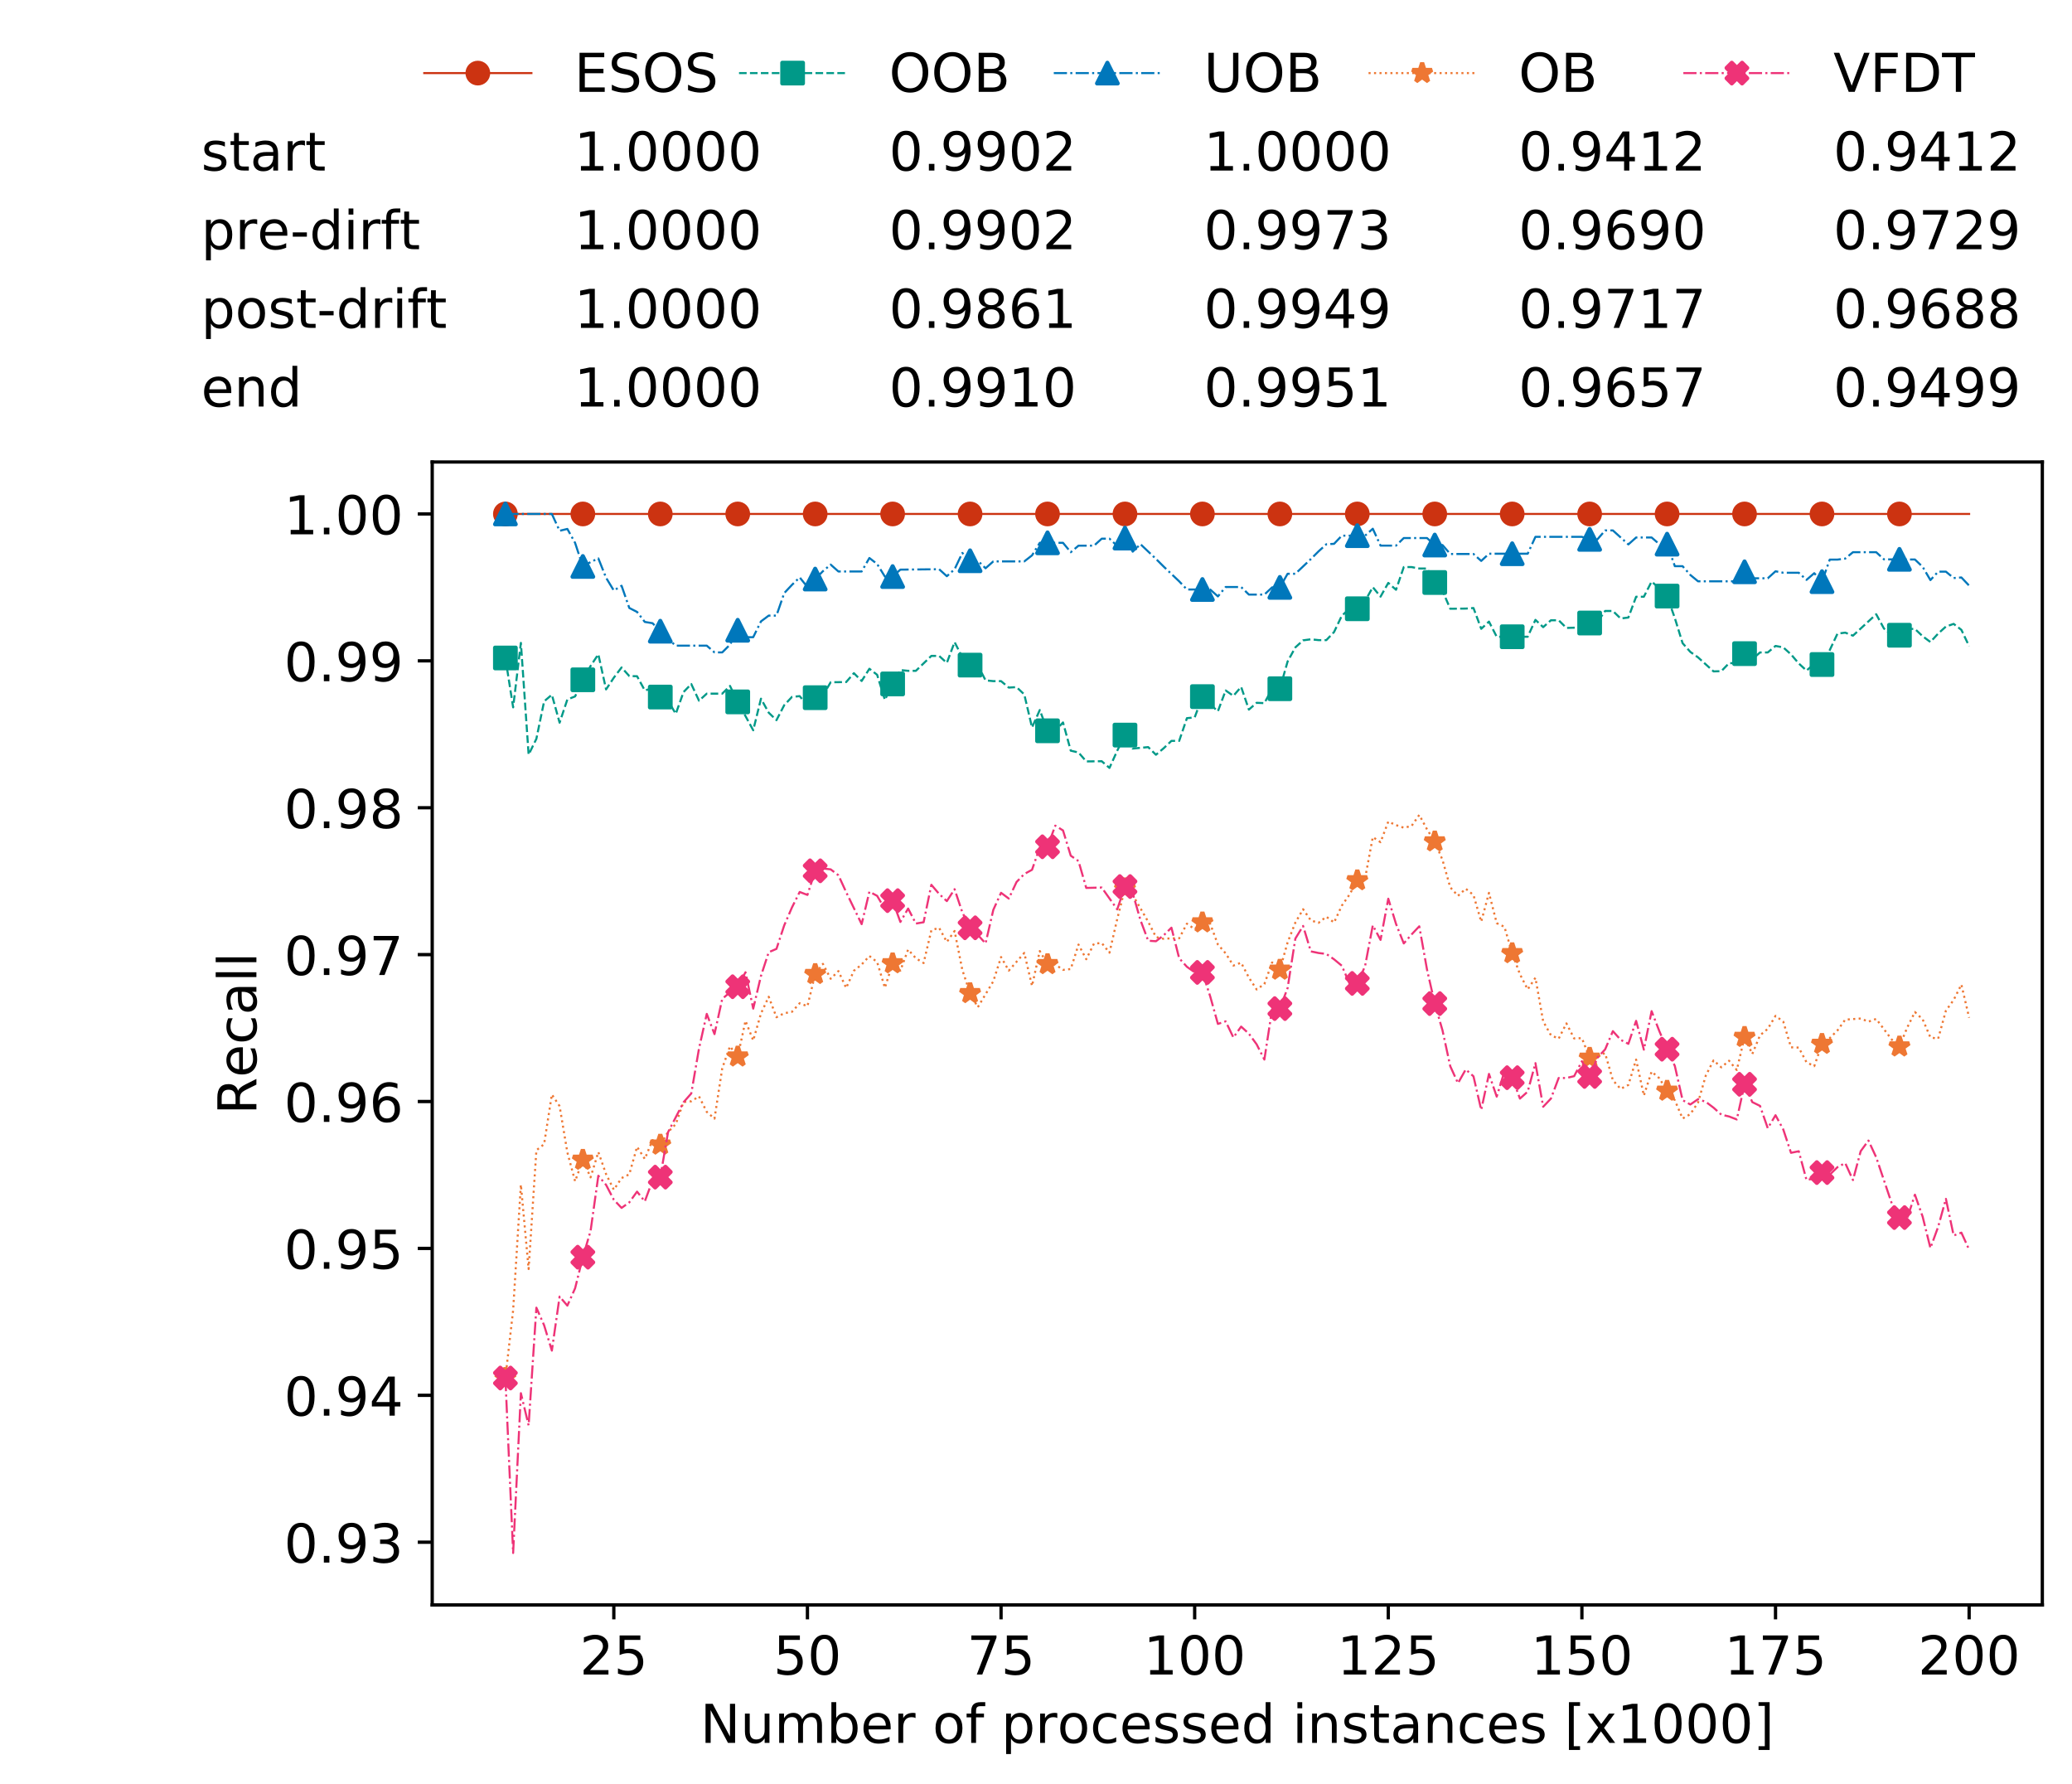 <?xml version="1.0" encoding="utf-8" standalone="no"?>
<!DOCTYPE svg PUBLIC "-//W3C//DTD SVG 1.1//EN"
  "http://www.w3.org/Graphics/SVG/1.1/DTD/svg11.dtd">
<!-- Created with matplotlib (https://matplotlib.org/) -->
<svg height="432.615pt" version="1.1" viewBox="0 0 502.65 432.615" width="502.65pt" xmlns="http://www.w3.org/2000/svg" xmlns:xlink="http://www.w3.org/1999/xlink">
 <defs>
  <style type="text/css">
*{stroke-linecap:butt;stroke-linejoin:round;white-space:pre;}
  </style>
 </defs>
 <g id="figure_1">
  <g id="patch_1">
   <path d="M 0 432.615 
L 502.65 432.615 
L 502.65 0 
L 0 0 
z
" style="fill:#ffffff;"/>
  </g>
  <g id="axes_1">
   <g id="patch_2">
    <path d="M 104.85 389.252 
L 495.45 389.252 
L 495.45 112.052 
L 104.85 112.052 
z
" style="fill:#ffffff;"/>
   </g>
   <g id="matplotlib.axis_1">
    <g id="xtick_1">
     <g id="line2d_1">
      <defs>
       <path d="M 0 0 
L 0 3.5 
" id="md3695f8843" style="stroke:#000000;stroke-width:0.8;"/>
      </defs>
      <g>
       <use style="stroke:#000000;stroke-width:0.8;" x="148.908" xlink:href="#md3695f8843" y="389.252"/>
      </g>
     </g>
     <g id="text_1">
      <!-- 25 -->
      <defs>
       <path d="M 19.188 8.297 
L 53.609 8.297 
L 53.609 0 
L 7.328 0 
L 7.328 8.297 
Q 12.938 14.109 22.625 23.891 
Q 32.328 33.688 34.812 36.531 
Q 39.547 41.844 41.422 45.531 
Q 43.312 49.219 43.312 52.781 
Q 43.312 58.594 39.234 62.25 
Q 35.156 65.922 28.609 65.922 
Q 23.969 65.922 18.812 64.312 
Q 13.672 62.703 7.812 59.422 
L 7.812 69.391 
Q 13.766 71.781 18.938 73 
Q 24.125 74.219 28.422 74.219 
Q 39.75 74.219 46.484 68.547 
Q 53.219 62.891 53.219 53.422 
Q 53.219 48.922 51.531 44.891 
Q 49.859 40.875 45.406 35.406 
Q 44.188 33.984 37.641 27.219 
Q 31.109 20.453 19.188 8.297 
z
" id="DejaVuSans-50"/>
       <path d="M 10.797 72.906 
L 49.516 72.906 
L 49.516 64.594 
L 19.828 64.594 
L 19.828 46.734 
Q 21.969 47.469 24.109 47.828 
Q 26.266 48.188 28.422 48.188 
Q 40.625 48.188 47.75 41.5 
Q 54.891 34.812 54.891 23.391 
Q 54.891 11.625 47.562 5.094 
Q 40.234 -1.422 26.906 -1.422 
Q 22.312 -1.422 17.547 -0.641 
Q 12.797 0.141 7.719 1.703 
L 7.719 11.625 
Q 12.109 9.234 16.797 8.062 
Q 21.484 6.891 26.703 6.891 
Q 35.156 6.891 40.078 11.328 
Q 45.016 15.766 45.016 23.391 
Q 45.016 31 40.078 35.438 
Q 35.156 39.891 26.703 39.891 
Q 22.75 39.891 18.812 39.016 
Q 14.891 38.141 10.797 36.281 
z
" id="DejaVuSans-53"/>
      </defs>
      <g transform="translate(140.636 406.13)scale(0.13 -0.13)">
       <use xlink:href="#DejaVuSans-50"/>
       <use x="63.623" xlink:href="#DejaVuSans-53"/>
      </g>
     </g>
    </g>
    <g id="xtick_2">
     <g id="line2d_2">
      <g>
       <use style="stroke:#000000;stroke-width:0.8;" x="195.877" xlink:href="#md3695f8843" y="389.252"/>
      </g>
     </g>
     <g id="text_2">
      <!-- 50 -->
      <defs>
       <path d="M 31.781 66.406 
Q 24.172 66.406 20.328 58.906 
Q 16.5 51.422 16.5 36.375 
Q 16.5 21.391 20.328 13.891 
Q 24.172 6.391 31.781 6.391 
Q 39.453 6.391 43.281 13.891 
Q 47.125 21.391 47.125 36.375 
Q 47.125 51.422 43.281 58.906 
Q 39.453 66.406 31.781 66.406 
z
M 31.781 74.219 
Q 44.047 74.219 50.516 64.516 
Q 56.984 54.828 56.984 36.375 
Q 56.984 17.969 50.516 8.266 
Q 44.047 -1.422 31.781 -1.422 
Q 19.531 -1.422 13.062 8.266 
Q 6.594 17.969 6.594 36.375 
Q 6.594 54.828 13.062 64.516 
Q 19.531 74.219 31.781 74.219 
z
" id="DejaVuSans-48"/>
      </defs>
      <g transform="translate(187.606 406.13)scale(0.13 -0.13)">
       <use xlink:href="#DejaVuSans-53"/>
       <use x="63.623" xlink:href="#DejaVuSans-48"/>
      </g>
     </g>
    </g>
    <g id="xtick_3">
     <g id="line2d_3">
      <g>
       <use style="stroke:#000000;stroke-width:0.8;" x="242.847" xlink:href="#md3695f8843" y="389.252"/>
      </g>
     </g>
     <g id="text_3">
      <!-- 75 -->
      <defs>
       <path d="M 8.203 72.906 
L 55.078 72.906 
L 55.078 68.703 
L 28.609 0 
L 18.312 0 
L 43.219 64.594 
L 8.203 64.594 
z
" id="DejaVuSans-55"/>
      </defs>
      <g transform="translate(234.576 406.13)scale(0.13 -0.13)">
       <use xlink:href="#DejaVuSans-55"/>
       <use x="63.623" xlink:href="#DejaVuSans-53"/>
      </g>
     </g>
    </g>
    <g id="xtick_4">
     <g id="line2d_4">
      <g>
       <use style="stroke:#000000;stroke-width:0.8;" x="289.817" xlink:href="#md3695f8843" y="389.252"/>
      </g>
     </g>
     <g id="text_4">
      <!-- 100 -->
      <defs>
       <path d="M 12.406 8.297 
L 28.516 8.297 
L 28.516 63.922 
L 10.984 60.406 
L 10.984 69.391 
L 28.422 72.906 
L 38.281 72.906 
L 38.281 8.297 
L 54.391 8.297 
L 54.391 0 
L 12.406 0 
z
" id="DejaVuSans-49"/>
      </defs>
      <g transform="translate(277.41 406.13)scale(0.13 -0.13)">
       <use xlink:href="#DejaVuSans-49"/>
       <use x="63.623" xlink:href="#DejaVuSans-48"/>
       <use x="127.246" xlink:href="#DejaVuSans-48"/>
      </g>
     </g>
    </g>
    <g id="xtick_5">
     <g id="line2d_5">
      <g>
       <use style="stroke:#000000;stroke-width:0.8;" x="336.786" xlink:href="#md3695f8843" y="389.252"/>
      </g>
     </g>
     <g id="text_5">
      <!-- 125 -->
      <g transform="translate(324.379 406.13)scale(0.13 -0.13)">
       <use xlink:href="#DejaVuSans-49"/>
       <use x="63.623" xlink:href="#DejaVuSans-50"/>
       <use x="127.246" xlink:href="#DejaVuSans-53"/>
      </g>
     </g>
    </g>
    <g id="xtick_6">
     <g id="line2d_6">
      <g>
       <use style="stroke:#000000;stroke-width:0.8;" x="383.756" xlink:href="#md3695f8843" y="389.252"/>
      </g>
     </g>
     <g id="text_6">
      <!-- 150 -->
      <g transform="translate(371.349 406.13)scale(0.13 -0.13)">
       <use xlink:href="#DejaVuSans-49"/>
       <use x="63.623" xlink:href="#DejaVuSans-53"/>
       <use x="127.246" xlink:href="#DejaVuSans-48"/>
      </g>
     </g>
    </g>
    <g id="xtick_7">
     <g id="line2d_7">
      <g>
       <use style="stroke:#000000;stroke-width:0.8;" x="430.726" xlink:href="#md3695f8843" y="389.252"/>
      </g>
     </g>
     <g id="text_7">
      <!-- 175 -->
      <g transform="translate(418.319 406.13)scale(0.13 -0.13)">
       <use xlink:href="#DejaVuSans-49"/>
       <use x="63.623" xlink:href="#DejaVuSans-55"/>
       <use x="127.246" xlink:href="#DejaVuSans-53"/>
      </g>
     </g>
    </g>
    <g id="xtick_8">
     <g id="line2d_8">
      <g>
       <use style="stroke:#000000;stroke-width:0.8;" x="477.695" xlink:href="#md3695f8843" y="389.252"/>
      </g>
     </g>
     <g id="text_8">
      <!-- 200 -->
      <g transform="translate(465.289 406.13)scale(0.13 -0.13)">
       <use xlink:href="#DejaVuSans-50"/>
       <use x="63.623" xlink:href="#DejaVuSans-48"/>
       <use x="127.246" xlink:href="#DejaVuSans-48"/>
      </g>
     </g>
    </g>
    <g id="text_9">
     <!-- Number of processed instances [x1000] -->
     <defs>
      <path d="M 9.812 72.906 
L 23.094 72.906 
L 55.422 11.922 
L 55.422 72.906 
L 64.984 72.906 
L 64.984 0 
L 51.703 0 
L 19.391 60.984 
L 19.391 0 
L 9.812 0 
z
" id="DejaVuSans-78"/>
      <path d="M 8.5 21.578 
L 8.5 54.688 
L 17.484 54.688 
L 17.484 21.922 
Q 17.484 14.156 20.5 10.266 
Q 23.531 6.391 29.594 6.391 
Q 36.859 6.391 41.078 11.031 
Q 45.312 15.672 45.312 23.688 
L 45.312 54.688 
L 54.297 54.688 
L 54.297 0 
L 45.312 0 
L 45.312 8.406 
Q 42.047 3.422 37.719 1 
Q 33.406 -1.422 27.688 -1.422 
Q 18.266 -1.422 13.375 4.438 
Q 8.5 10.297 8.5 21.578 
z
M 31.109 56 
z
" id="DejaVuSans-117"/>
      <path d="M 52 44.188 
Q 55.375 50.25 60.062 53.125 
Q 64.75 56 71.094 56 
Q 79.641 56 84.281 50.016 
Q 88.922 44.047 88.922 33.016 
L 88.922 0 
L 79.891 0 
L 79.891 32.719 
Q 79.891 40.578 77.094 44.375 
Q 74.312 48.188 68.609 48.188 
Q 61.625 48.188 57.562 43.547 
Q 53.516 38.922 53.516 30.906 
L 53.516 0 
L 44.484 0 
L 44.484 32.719 
Q 44.484 40.625 41.703 44.406 
Q 38.922 48.188 33.109 48.188 
Q 26.219 48.188 22.156 43.531 
Q 18.109 38.875 18.109 30.906 
L 18.109 0 
L 9.078 0 
L 9.078 54.688 
L 18.109 54.688 
L 18.109 46.188 
Q 21.188 51.219 25.484 53.609 
Q 29.781 56 35.688 56 
Q 41.656 56 45.828 52.969 
Q 50 49.953 52 44.188 
z
" id="DejaVuSans-109"/>
      <path d="M 48.688 27.297 
Q 48.688 37.203 44.609 42.844 
Q 40.531 48.484 33.406 48.484 
Q 26.266 48.484 22.188 42.844 
Q 18.109 37.203 18.109 27.297 
Q 18.109 17.391 22.188 11.75 
Q 26.266 6.109 33.406 6.109 
Q 40.531 6.109 44.609 11.75 
Q 48.688 17.391 48.688 27.297 
z
M 18.109 46.391 
Q 20.953 51.266 25.266 53.625 
Q 29.594 56 35.594 56 
Q 45.562 56 51.781 48.094 
Q 58.016 40.188 58.016 27.297 
Q 58.016 14.406 51.781 6.484 
Q 45.562 -1.422 35.594 -1.422 
Q 29.594 -1.422 25.266 0.953 
Q 20.953 3.328 18.109 8.203 
L 18.109 0 
L 9.078 0 
L 9.078 75.984 
L 18.109 75.984 
z
" id="DejaVuSans-98"/>
      <path d="M 56.203 29.594 
L 56.203 25.203 
L 14.891 25.203 
Q 15.484 15.922 20.484 11.062 
Q 25.484 6.203 34.422 6.203 
Q 39.594 6.203 44.453 7.469 
Q 49.312 8.734 54.109 11.281 
L 54.109 2.781 
Q 49.266 0.734 44.188 -0.344 
Q 39.109 -1.422 33.891 -1.422 
Q 20.797 -1.422 13.156 6.188 
Q 5.516 13.812 5.516 26.812 
Q 5.516 40.234 12.766 48.109 
Q 20.016 56 32.328 56 
Q 43.359 56 49.781 48.891 
Q 56.203 41.797 56.203 29.594 
z
M 47.219 32.234 
Q 47.125 39.594 43.094 43.984 
Q 39.062 48.391 32.422 48.391 
Q 24.906 48.391 20.391 44.141 
Q 15.875 39.891 15.188 32.172 
z
" id="DejaVuSans-101"/>
      <path d="M 41.109 46.297 
Q 39.594 47.172 37.812 47.578 
Q 36.031 48 33.891 48 
Q 26.266 48 22.188 43.047 
Q 18.109 38.094 18.109 28.812 
L 18.109 0 
L 9.078 0 
L 9.078 54.688 
L 18.109 54.688 
L 18.109 46.188 
Q 20.953 51.172 25.484 53.578 
Q 30.031 56 36.531 56 
Q 37.453 56 38.578 55.875 
Q 39.703 55.766 41.062 55.516 
z
" id="DejaVuSans-114"/>
      <path id="DejaVuSans-32"/>
      <path d="M 30.609 48.391 
Q 23.391 48.391 19.188 42.75 
Q 14.984 37.109 14.984 27.297 
Q 14.984 17.484 19.156 11.844 
Q 23.344 6.203 30.609 6.203 
Q 37.797 6.203 41.984 11.859 
Q 46.188 17.531 46.188 27.297 
Q 46.188 37.016 41.984 42.703 
Q 37.797 48.391 30.609 48.391 
z
M 30.609 56 
Q 42.328 56 49.016 48.375 
Q 55.719 40.766 55.719 27.297 
Q 55.719 13.875 49.016 6.219 
Q 42.328 -1.422 30.609 -1.422 
Q 18.844 -1.422 12.172 6.219 
Q 5.516 13.875 5.516 27.297 
Q 5.516 40.766 12.172 48.375 
Q 18.844 56 30.609 56 
z
" id="DejaVuSans-111"/>
      <path d="M 37.109 75.984 
L 37.109 68.5 
L 28.516 68.5 
Q 23.688 68.5 21.797 66.547 
Q 19.922 64.594 19.922 59.516 
L 19.922 54.688 
L 34.719 54.688 
L 34.719 47.703 
L 19.922 47.703 
L 19.922 0 
L 10.891 0 
L 10.891 47.703 
L 2.297 47.703 
L 2.297 54.688 
L 10.891 54.688 
L 10.891 58.5 
Q 10.891 67.625 15.141 71.797 
Q 19.391 75.984 28.609 75.984 
z
" id="DejaVuSans-102"/>
      <path d="M 18.109 8.203 
L 18.109 -20.797 
L 9.078 -20.797 
L 9.078 54.688 
L 18.109 54.688 
L 18.109 46.391 
Q 20.953 51.266 25.266 53.625 
Q 29.594 56 35.594 56 
Q 45.562 56 51.781 48.094 
Q 58.016 40.188 58.016 27.297 
Q 58.016 14.406 51.781 6.484 
Q 45.562 -1.422 35.594 -1.422 
Q 29.594 -1.422 25.266 0.953 
Q 20.953 3.328 18.109 8.203 
z
M 48.688 27.297 
Q 48.688 37.203 44.609 42.844 
Q 40.531 48.484 33.406 48.484 
Q 26.266 48.484 22.188 42.844 
Q 18.109 37.203 18.109 27.297 
Q 18.109 17.391 22.188 11.75 
Q 26.266 6.109 33.406 6.109 
Q 40.531 6.109 44.609 11.75 
Q 48.688 17.391 48.688 27.297 
z
" id="DejaVuSans-112"/>
      <path d="M 48.781 52.594 
L 48.781 44.188 
Q 44.969 46.297 41.141 47.344 
Q 37.312 48.391 33.406 48.391 
Q 24.656 48.391 19.812 42.844 
Q 14.984 37.312 14.984 27.297 
Q 14.984 17.281 19.812 11.734 
Q 24.656 6.203 33.406 6.203 
Q 37.312 6.203 41.141 7.25 
Q 44.969 8.297 48.781 10.406 
L 48.781 2.094 
Q 45.016 0.344 40.984 -0.531 
Q 36.969 -1.422 32.422 -1.422 
Q 20.062 -1.422 12.781 6.344 
Q 5.516 14.109 5.516 27.297 
Q 5.516 40.672 12.859 48.328 
Q 20.219 56 33.016 56 
Q 37.156 56 41.109 55.141 
Q 45.062 54.297 48.781 52.594 
z
" id="DejaVuSans-99"/>
      <path d="M 44.281 53.078 
L 44.281 44.578 
Q 40.484 46.531 36.375 47.5 
Q 32.281 48.484 27.875 48.484 
Q 21.188 48.484 17.844 46.438 
Q 14.5 44.391 14.5 40.281 
Q 14.5 37.156 16.891 35.375 
Q 19.281 33.594 26.516 31.984 
L 29.594 31.297 
Q 39.156 29.25 43.188 25.516 
Q 47.219 21.781 47.219 15.094 
Q 47.219 7.469 41.188 3.016 
Q 35.156 -1.422 24.609 -1.422 
Q 20.219 -1.422 15.453 -0.562 
Q 10.688 0.297 5.422 2 
L 5.422 11.281 
Q 10.406 8.688 15.234 7.391 
Q 20.062 6.109 24.812 6.109 
Q 31.156 6.109 34.562 8.281 
Q 37.984 10.453 37.984 14.406 
Q 37.984 18.062 35.516 20.016 
Q 33.062 21.969 24.703 23.781 
L 21.578 24.516 
Q 13.234 26.266 9.516 29.906 
Q 5.812 33.547 5.812 39.891 
Q 5.812 47.609 11.281 51.797 
Q 16.75 56 26.812 56 
Q 31.781 56 36.172 55.266 
Q 40.578 54.547 44.281 53.078 
z
" id="DejaVuSans-115"/>
      <path d="M 45.406 46.391 
L 45.406 75.984 
L 54.391 75.984 
L 54.391 0 
L 45.406 0 
L 45.406 8.203 
Q 42.578 3.328 38.25 0.953 
Q 33.938 -1.422 27.875 -1.422 
Q 17.969 -1.422 11.734 6.484 
Q 5.516 14.406 5.516 27.297 
Q 5.516 40.188 11.734 48.094 
Q 17.969 56 27.875 56 
Q 33.938 56 38.25 53.625 
Q 42.578 51.266 45.406 46.391 
z
M 14.797 27.297 
Q 14.797 17.391 18.875 11.75 
Q 22.953 6.109 30.078 6.109 
Q 37.203 6.109 41.297 11.75 
Q 45.406 17.391 45.406 27.297 
Q 45.406 37.203 41.297 42.844 
Q 37.203 48.484 30.078 48.484 
Q 22.953 48.484 18.875 42.844 
Q 14.797 37.203 14.797 27.297 
z
" id="DejaVuSans-100"/>
      <path d="M 9.422 54.688 
L 18.406 54.688 
L 18.406 0 
L 9.422 0 
z
M 9.422 75.984 
L 18.406 75.984 
L 18.406 64.594 
L 9.422 64.594 
z
" id="DejaVuSans-105"/>
      <path d="M 54.891 33.016 
L 54.891 0 
L 45.906 0 
L 45.906 32.719 
Q 45.906 40.484 42.875 44.328 
Q 39.844 48.188 33.797 48.188 
Q 26.516 48.188 22.312 43.547 
Q 18.109 38.922 18.109 30.906 
L 18.109 0 
L 9.078 0 
L 9.078 54.688 
L 18.109 54.688 
L 18.109 46.188 
Q 21.344 51.125 25.703 53.562 
Q 30.078 56 35.797 56 
Q 45.219 56 50.047 50.172 
Q 54.891 44.344 54.891 33.016 
z
" id="DejaVuSans-110"/>
      <path d="M 18.312 70.219 
L 18.312 54.688 
L 36.812 54.688 
L 36.812 47.703 
L 18.312 47.703 
L 18.312 18.016 
Q 18.312 11.328 20.141 9.422 
Q 21.969 7.516 27.594 7.516 
L 36.812 7.516 
L 36.812 0 
L 27.594 0 
Q 17.188 0 13.234 3.875 
Q 9.281 7.766 9.281 18.016 
L 9.281 47.703 
L 2.688 47.703 
L 2.688 54.688 
L 9.281 54.688 
L 9.281 70.219 
z
" id="DejaVuSans-116"/>
      <path d="M 34.281 27.484 
Q 23.391 27.484 19.188 25 
Q 14.984 22.516 14.984 16.5 
Q 14.984 11.719 18.141 8.906 
Q 21.297 6.109 26.703 6.109 
Q 34.188 6.109 38.703 11.406 
Q 43.219 16.703 43.219 25.484 
L 43.219 27.484 
z
M 52.203 31.203 
L 52.203 0 
L 43.219 0 
L 43.219 8.297 
Q 40.141 3.328 35.547 0.953 
Q 30.953 -1.422 24.312 -1.422 
Q 15.922 -1.422 10.953 3.297 
Q 6 8.016 6 15.922 
Q 6 25.141 12.172 29.828 
Q 18.359 34.516 30.609 34.516 
L 43.219 34.516 
L 43.219 35.406 
Q 43.219 41.609 39.141 45 
Q 35.062 48.391 27.688 48.391 
Q 23 48.391 18.547 47.266 
Q 14.109 46.141 10.016 43.891 
L 10.016 52.203 
Q 14.938 54.109 19.578 55.047 
Q 24.219 56 28.609 56 
Q 40.484 56 46.344 49.844 
Q 52.203 43.703 52.203 31.203 
z
" id="DejaVuSans-97"/>
      <path d="M 8.594 75.984 
L 29.297 75.984 
L 29.297 69 
L 17.578 69 
L 17.578 -6.203 
L 29.297 -6.203 
L 29.297 -13.188 
L 8.594 -13.188 
z
" id="DejaVuSans-91"/>
      <path d="M 54.891 54.688 
L 35.109 28.078 
L 55.906 0 
L 45.312 0 
L 29.391 21.484 
L 13.484 0 
L 2.875 0 
L 24.125 28.609 
L 4.688 54.688 
L 15.281 54.688 
L 29.781 35.203 
L 44.281 54.688 
z
" id="DejaVuSans-120"/>
      <path d="M 30.422 75.984 
L 30.422 -13.188 
L 9.719 -13.188 
L 9.719 -6.203 
L 21.391 -6.203 
L 21.391 69 
L 9.719 69 
L 9.719 75.984 
z
" id="DejaVuSans-93"/>
     </defs>
     <g transform="translate(169.881 422.711)scale(0.13 -0.13)">
      <use xlink:href="#DejaVuSans-78"/>
      <use x="74.805" xlink:href="#DejaVuSans-117"/>
      <use x="138.184" xlink:href="#DejaVuSans-109"/>
      <use x="235.596" xlink:href="#DejaVuSans-98"/>
      <use x="299.072" xlink:href="#DejaVuSans-101"/>
      <use x="360.596" xlink:href="#DejaVuSans-114"/>
      <use x="401.709" xlink:href="#DejaVuSans-32"/>
      <use x="433.496" xlink:href="#DejaVuSans-111"/>
      <use x="494.678" xlink:href="#DejaVuSans-102"/>
      <use x="529.883" xlink:href="#DejaVuSans-32"/>
      <use x="561.67" xlink:href="#DejaVuSans-112"/>
      <use x="625.146" xlink:href="#DejaVuSans-114"/>
      <use x="666.229" xlink:href="#DejaVuSans-111"/>
      <use x="727.41" xlink:href="#DejaVuSans-99"/>
      <use x="782.391" xlink:href="#DejaVuSans-101"/>
      <use x="843.914" xlink:href="#DejaVuSans-115"/>
      <use x="896.014" xlink:href="#DejaVuSans-115"/>
      <use x="948.113" xlink:href="#DejaVuSans-101"/>
      <use x="1009.637" xlink:href="#DejaVuSans-100"/>
      <use x="1073.113" xlink:href="#DejaVuSans-32"/>
      <use x="1104.9" xlink:href="#DejaVuSans-105"/>
      <use x="1132.684" xlink:href="#DejaVuSans-110"/>
      <use x="1196.062" xlink:href="#DejaVuSans-115"/>
      <use x="1248.162" xlink:href="#DejaVuSans-116"/>
      <use x="1287.371" xlink:href="#DejaVuSans-97"/>
      <use x="1348.65" xlink:href="#DejaVuSans-110"/>
      <use x="1412.029" xlink:href="#DejaVuSans-99"/>
      <use x="1467.01" xlink:href="#DejaVuSans-101"/>
      <use x="1528.533" xlink:href="#DejaVuSans-115"/>
      <use x="1580.633" xlink:href="#DejaVuSans-32"/>
      <use x="1612.42" xlink:href="#DejaVuSans-91"/>
      <use x="1651.434" xlink:href="#DejaVuSans-120"/>
      <use x="1710.613" xlink:href="#DejaVuSans-49"/>
      <use x="1774.236" xlink:href="#DejaVuSans-48"/>
      <use x="1837.859" xlink:href="#DejaVuSans-48"/>
      <use x="1901.482" xlink:href="#DejaVuSans-48"/>
      <use x="1965.105" xlink:href="#DejaVuSans-93"/>
     </g>
    </g>
   </g>
   <g id="matplotlib.axis_2">
    <g id="ytick_1">
     <g id="line2d_9">
      <defs>
       <path d="M 0 0 
L -3.5 0 
" id="mcc59997094" style="stroke:#000000;stroke-width:0.8;"/>
      </defs>
      <g>
       <use style="stroke:#000000;stroke-width:0.8;" x="104.85" xlink:href="#mcc59997094" y="374.037"/>
      </g>
     </g>
     <g id="text_10">
      <!-- 0.93 -->
      <defs>
       <path d="M 10.688 12.406 
L 21 12.406 
L 21 0 
L 10.688 0 
z
" id="DejaVuSans-46"/>
       <path d="M 10.984 1.516 
L 10.984 10.5 
Q 14.703 8.734 18.5 7.812 
Q 22.312 6.891 25.984 6.891 
Q 35.75 6.891 40.891 13.453 
Q 46.047 20.016 46.781 33.406 
Q 43.953 29.203 39.594 26.953 
Q 35.25 24.703 29.984 24.703 
Q 19.047 24.703 12.672 31.312 
Q 6.297 37.938 6.297 49.422 
Q 6.297 60.641 12.938 67.422 
Q 19.578 74.219 30.609 74.219 
Q 43.266 74.219 49.922 64.516 
Q 56.594 54.828 56.594 36.375 
Q 56.594 19.141 48.406 8.859 
Q 40.234 -1.422 26.422 -1.422 
Q 22.703 -1.422 18.891 -0.688 
Q 15.094 0.047 10.984 1.516 
z
M 30.609 32.422 
Q 37.25 32.422 41.125 36.953 
Q 45.016 41.5 45.016 49.422 
Q 45.016 57.281 41.125 61.844 
Q 37.25 66.406 30.609 66.406 
Q 23.969 66.406 20.094 61.844 
Q 16.219 57.281 16.219 49.422 
Q 16.219 41.5 20.094 36.953 
Q 23.969 32.422 30.609 32.422 
z
" id="DejaVuSans-57"/>
       <path d="M 40.578 39.312 
Q 47.656 37.797 51.625 33 
Q 55.609 28.219 55.609 21.188 
Q 55.609 10.406 48.188 4.484 
Q 40.766 -1.422 27.094 -1.422 
Q 22.516 -1.422 17.656 -0.516 
Q 12.797 0.391 7.625 2.203 
L 7.625 11.719 
Q 11.719 9.328 16.594 8.109 
Q 21.484 6.891 26.812 6.891 
Q 36.078 6.891 40.938 10.547 
Q 45.797 14.203 45.797 21.188 
Q 45.797 27.641 41.281 31.266 
Q 36.766 34.906 28.719 34.906 
L 20.219 34.906 
L 20.219 43.016 
L 29.109 43.016 
Q 36.375 43.016 40.234 45.922 
Q 44.094 48.828 44.094 54.297 
Q 44.094 59.906 40.109 62.906 
Q 36.141 65.922 28.719 65.922 
Q 24.656 65.922 20.016 65.031 
Q 15.375 64.156 9.812 62.312 
L 9.812 71.094 
Q 15.438 72.656 20.344 73.438 
Q 25.25 74.219 29.594 74.219 
Q 40.828 74.219 47.359 69.109 
Q 53.906 64.016 53.906 55.328 
Q 53.906 49.266 50.438 45.094 
Q 46.969 40.922 40.578 39.312 
z
" id="DejaVuSans-51"/>
      </defs>
      <g transform="translate(68.905 378.976)scale(0.13 -0.13)">
       <use xlink:href="#DejaVuSans-48"/>
       <use x="63.623" xlink:href="#DejaVuSans-46"/>
       <use x="95.41" xlink:href="#DejaVuSans-57"/>
       <use x="159.033" xlink:href="#DejaVuSans-51"/>
      </g>
     </g>
    </g>
    <g id="ytick_2">
     <g id="line2d_10">
      <g>
       <use style="stroke:#000000;stroke-width:0.8;" x="104.85" xlink:href="#mcc59997094" y="338.41"/>
      </g>
     </g>
     <g id="text_11">
      <!-- 0.94 -->
      <defs>
       <path d="M 37.797 64.312 
L 12.891 25.391 
L 37.797 25.391 
z
M 35.203 72.906 
L 47.609 72.906 
L 47.609 25.391 
L 58.016 25.391 
L 58.016 17.188 
L 47.609 17.188 
L 47.609 0 
L 37.797 0 
L 37.797 17.188 
L 4.891 17.188 
L 4.891 26.703 
z
" id="DejaVuSans-52"/>
      </defs>
      <g transform="translate(68.905 343.349)scale(0.13 -0.13)">
       <use xlink:href="#DejaVuSans-48"/>
       <use x="63.623" xlink:href="#DejaVuSans-46"/>
       <use x="95.41" xlink:href="#DejaVuSans-57"/>
       <use x="159.033" xlink:href="#DejaVuSans-52"/>
      </g>
     </g>
    </g>
    <g id="ytick_3">
     <g id="line2d_11">
      <g>
       <use style="stroke:#000000;stroke-width:0.8;" x="104.85" xlink:href="#mcc59997094" y="302.784"/>
      </g>
     </g>
     <g id="text_12">
      <!-- 0.95 -->
      <g transform="translate(68.905 307.723)scale(0.13 -0.13)">
       <use xlink:href="#DejaVuSans-48"/>
       <use x="63.623" xlink:href="#DejaVuSans-46"/>
       <use x="95.41" xlink:href="#DejaVuSans-57"/>
       <use x="159.033" xlink:href="#DejaVuSans-53"/>
      </g>
     </g>
    </g>
    <g id="ytick_4">
     <g id="line2d_12">
      <g>
       <use style="stroke:#000000;stroke-width:0.8;" x="104.85" xlink:href="#mcc59997094" y="267.157"/>
      </g>
     </g>
     <g id="text_13">
      <!-- 0.96 -->
      <defs>
       <path d="M 33.016 40.375 
Q 26.375 40.375 22.484 35.828 
Q 18.609 31.297 18.609 23.391 
Q 18.609 15.531 22.484 10.953 
Q 26.375 6.391 33.016 6.391 
Q 39.656 6.391 43.531 10.953 
Q 47.406 15.531 47.406 23.391 
Q 47.406 31.297 43.531 35.828 
Q 39.656 40.375 33.016 40.375 
z
M 52.594 71.297 
L 52.594 62.312 
Q 48.875 64.062 45.094 64.984 
Q 41.312 65.922 37.594 65.922 
Q 27.828 65.922 22.672 59.328 
Q 17.531 52.734 16.797 39.406 
Q 19.672 43.656 24.016 45.922 
Q 28.375 48.188 33.594 48.188 
Q 44.578 48.188 50.953 41.516 
Q 57.328 34.859 57.328 23.391 
Q 57.328 12.156 50.688 5.359 
Q 44.047 -1.422 33.016 -1.422 
Q 20.359 -1.422 13.672 8.266 
Q 6.984 17.969 6.984 36.375 
Q 6.984 53.656 15.188 63.938 
Q 23.391 74.219 37.203 74.219 
Q 40.922 74.219 44.703 73.484 
Q 48.484 72.75 52.594 71.297 
z
" id="DejaVuSans-54"/>
      </defs>
      <g transform="translate(68.905 272.096)scale(0.13 -0.13)">
       <use xlink:href="#DejaVuSans-48"/>
       <use x="63.623" xlink:href="#DejaVuSans-46"/>
       <use x="95.41" xlink:href="#DejaVuSans-57"/>
       <use x="159.033" xlink:href="#DejaVuSans-54"/>
      </g>
     </g>
    </g>
    <g id="ytick_5">
     <g id="line2d_13">
      <g>
       <use style="stroke:#000000;stroke-width:0.8;" x="104.85" xlink:href="#mcc59997094" y="231.531"/>
      </g>
     </g>
     <g id="text_14">
      <!-- 0.97 -->
      <g transform="translate(68.905 236.47)scale(0.13 -0.13)">
       <use xlink:href="#DejaVuSans-48"/>
       <use x="63.623" xlink:href="#DejaVuSans-46"/>
       <use x="95.41" xlink:href="#DejaVuSans-57"/>
       <use x="159.033" xlink:href="#DejaVuSans-55"/>
      </g>
     </g>
    </g>
    <g id="ytick_6">
     <g id="line2d_14">
      <g>
       <use style="stroke:#000000;stroke-width:0.8;" x="104.85" xlink:href="#mcc59997094" y="195.905"/>
      </g>
     </g>
     <g id="text_15">
      <!-- 0.98 -->
      <defs>
       <path d="M 31.781 34.625 
Q 24.75 34.625 20.719 30.859 
Q 16.703 27.094 16.703 20.516 
Q 16.703 13.922 20.719 10.156 
Q 24.75 6.391 31.781 6.391 
Q 38.812 6.391 42.859 10.172 
Q 46.922 13.969 46.922 20.516 
Q 46.922 27.094 42.891 30.859 
Q 38.875 34.625 31.781 34.625 
z
M 21.922 38.812 
Q 15.578 40.375 12.031 44.719 
Q 8.5 49.078 8.5 55.328 
Q 8.5 64.062 14.719 69.141 
Q 20.953 74.219 31.781 74.219 
Q 42.672 74.219 48.875 69.141 
Q 55.078 64.062 55.078 55.328 
Q 55.078 49.078 51.531 44.719 
Q 48 40.375 41.703 38.812 
Q 48.828 37.156 52.797 32.312 
Q 56.781 27.484 56.781 20.516 
Q 56.781 9.906 50.312 4.234 
Q 43.844 -1.422 31.781 -1.422 
Q 19.734 -1.422 13.25 4.234 
Q 6.781 9.906 6.781 20.516 
Q 6.781 27.484 10.781 32.312 
Q 14.797 37.156 21.922 38.812 
z
M 18.312 54.391 
Q 18.312 48.734 21.844 45.562 
Q 25.391 42.391 31.781 42.391 
Q 38.141 42.391 41.719 45.562 
Q 45.312 48.734 45.312 54.391 
Q 45.312 60.062 41.719 63.234 
Q 38.141 66.406 31.781 66.406 
Q 25.391 66.406 21.844 63.234 
Q 18.312 60.062 18.312 54.391 
z
" id="DejaVuSans-56"/>
      </defs>
      <g transform="translate(68.905 200.844)scale(0.13 -0.13)">
       <use xlink:href="#DejaVuSans-48"/>
       <use x="63.623" xlink:href="#DejaVuSans-46"/>
       <use x="95.41" xlink:href="#DejaVuSans-57"/>
       <use x="159.033" xlink:href="#DejaVuSans-56"/>
      </g>
     </g>
    </g>
    <g id="ytick_7">
     <g id="line2d_15">
      <g>
       <use style="stroke:#000000;stroke-width:0.8;" x="104.85" xlink:href="#mcc59997094" y="160.278"/>
      </g>
     </g>
     <g id="text_16">
      <!-- 0.99 -->
      <g transform="translate(68.905 165.217)scale(0.13 -0.13)">
       <use xlink:href="#DejaVuSans-48"/>
       <use x="63.623" xlink:href="#DejaVuSans-46"/>
       <use x="95.41" xlink:href="#DejaVuSans-57"/>
       <use x="159.033" xlink:href="#DejaVuSans-57"/>
      </g>
     </g>
    </g>
    <g id="ytick_8">
     <g id="line2d_16">
      <g>
       <use style="stroke:#000000;stroke-width:0.8;" x="104.85" xlink:href="#mcc59997094" y="124.652"/>
      </g>
     </g>
     <g id="text_17">
      <!-- 1.00 -->
      <g transform="translate(68.905 129.591)scale(0.13 -0.13)">
       <use xlink:href="#DejaVuSans-49"/>
       <use x="63.623" xlink:href="#DejaVuSans-46"/>
       <use x="95.41" xlink:href="#DejaVuSans-48"/>
       <use x="159.033" xlink:href="#DejaVuSans-48"/>
      </g>
     </g>
    </g>
    <g id="text_18">
     <!-- Recall -->
     <defs>
      <path d="M 44.391 34.188 
Q 47.562 33.109 50.562 29.594 
Q 53.562 26.078 56.594 19.922 
L 66.609 0 
L 56 0 
L 46.688 18.703 
Q 43.062 26.031 39.672 28.422 
Q 36.281 30.812 30.422 30.812 
L 19.672 30.812 
L 19.672 0 
L 9.812 0 
L 9.812 72.906 
L 32.078 72.906 
Q 44.578 72.906 50.734 67.672 
Q 56.891 62.453 56.891 51.906 
Q 56.891 45.016 53.688 40.469 
Q 50.484 35.938 44.391 34.188 
z
M 19.672 64.797 
L 19.672 38.922 
L 32.078 38.922 
Q 39.203 38.922 42.844 42.219 
Q 46.484 45.516 46.484 51.906 
Q 46.484 58.297 42.844 61.547 
Q 39.203 64.797 32.078 64.797 
z
" id="DejaVuSans-82"/>
      <path d="M 9.422 75.984 
L 18.406 75.984 
L 18.406 0 
L 9.422 0 
z
" id="DejaVuSans-108"/>
     </defs>
     <g transform="translate(62.201 270.333)rotate(-90)scale(0.13 -0.13)">
      <use xlink:href="#DejaVuSans-82"/>
      <use x="69.42" xlink:href="#DejaVuSans-101"/>
      <use x="130.943" xlink:href="#DejaVuSans-99"/>
      <use x="185.924" xlink:href="#DejaVuSans-97"/>
      <use x="247.203" xlink:href="#DejaVuSans-108"/>
      <use x="274.986" xlink:href="#DejaVuSans-108"/>
     </g>
    </g>
   </g>
   <g id="line2d_17"/>
   <g id="line2d_18"/>
   <g id="line2d_19"/>
   <g id="line2d_20"/>
   <g id="line2d_21"/>
   <g id="line2d_22">
    <path clip-path="url(#paf4f39f087)" d="M 122.605 124.652 
L 477.695 124.652 
L 477.695 124.652 
" style="fill:none;stroke:#cc3311;stroke-linecap:square;stroke-width:0.5;"/>
    <defs>
     <path d="M 0 2.5 
C 0.663 2.5 1.299 2.237 1.768 1.768 
C 2.237 1.299 2.5 0.663 2.5 0 
C 2.5 -0.663 2.237 -1.299 1.768 -1.768 
C 1.299 -2.237 0.663 -2.5 0 -2.5 
C -0.663 -2.5 -1.299 -2.237 -1.768 -1.768 
C -2.237 -1.299 -2.5 -0.663 -2.5 0 
C -2.5 0.663 -2.237 1.299 -1.768 1.768 
C -1.299 2.237 -0.663 2.5 0 2.5 
z
" id="m16d730123b" style="stroke:#cc3311;"/>
    </defs>
    <g clip-path="url(#paf4f39f087)">
     <use style="fill:#cc3311;stroke:#cc3311;" x="122.605" xlink:href="#m16d730123b" y="124.652"/>
     <use style="fill:#cc3311;stroke:#cc3311;" x="141.392" xlink:href="#m16d730123b" y="124.652"/>
     <use style="fill:#cc3311;stroke:#cc3311;" x="160.18" xlink:href="#m16d730123b" y="124.652"/>
     <use style="fill:#cc3311;stroke:#cc3311;" x="178.968" xlink:href="#m16d730123b" y="124.652"/>
     <use style="fill:#cc3311;stroke:#cc3311;" x="197.756" xlink:href="#m16d730123b" y="124.652"/>
     <use style="fill:#cc3311;stroke:#cc3311;" x="216.544" xlink:href="#m16d730123b" y="124.652"/>
     <use style="fill:#cc3311;stroke:#cc3311;" x="235.332" xlink:href="#m16d730123b" y="124.652"/>
     <use style="fill:#cc3311;stroke:#cc3311;" x="254.12" xlink:href="#m16d730123b" y="124.652"/>
     <use style="fill:#cc3311;stroke:#cc3311;" x="272.908" xlink:href="#m16d730123b" y="124.652"/>
     <use style="fill:#cc3311;stroke:#cc3311;" x="291.695" xlink:href="#m16d730123b" y="124.652"/>
     <use style="fill:#cc3311;stroke:#cc3311;" x="310.483" xlink:href="#m16d730123b" y="124.652"/>
     <use style="fill:#cc3311;stroke:#cc3311;" x="329.271" xlink:href="#m16d730123b" y="124.652"/>
     <use style="fill:#cc3311;stroke:#cc3311;" x="348.059" xlink:href="#m16d730123b" y="124.652"/>
     <use style="fill:#cc3311;stroke:#cc3311;" x="366.847" xlink:href="#m16d730123b" y="124.652"/>
     <use style="fill:#cc3311;stroke:#cc3311;" x="385.635" xlink:href="#m16d730123b" y="124.652"/>
     <use style="fill:#cc3311;stroke:#cc3311;" x="404.423" xlink:href="#m16d730123b" y="124.652"/>
     <use style="fill:#cc3311;stroke:#cc3311;" x="423.211" xlink:href="#m16d730123b" y="124.652"/>
     <use style="fill:#cc3311;stroke:#cc3311;" x="441.998" xlink:href="#m16d730123b" y="124.652"/>
     <use style="fill:#cc3311;stroke:#cc3311;" x="460.786" xlink:href="#m16d730123b" y="124.652"/>
    </g>
   </g>
   <g id="line2d_23"/>
   <g id="line2d_24"/>
   <g id="line2d_25"/>
   <g id="line2d_26"/>
   <g id="line2d_27">
    <path clip-path="url(#paf4f39f087)" d="M 122.605 159.58 
L 124.483 171.559 
L 126.362 155.923 
L 128.241 183.033 
L 130.12 179.187 
L 131.998 170.098 
L 133.877 168.499 
L 135.756 175.275 
L 137.635 169.65 
L 139.514 168.901 
L 141.392 164.878 
L 143.271 161.526 
L 145.15 158.689 
L 147.029 167.203 
L 148.908 164.366 
L 150.786 161.884 
L 152.665 163.971 
L 154.544 164.01 
L 156.423 167.454 
L 158.302 166.933 
L 160.18 169.059 
L 162.059 169.946 
L 163.938 173.127 
L 165.817 167.854 
L 167.695 165.896 
L 169.574 169.945 
L 171.453 168.232 
L 175.211 168.232 
L 177.089 166.357 
L 178.968 170.229 
L 182.726 177.118 
L 184.605 169.456 
L 186.483 172.849 
L 188.362 174.667 
L 190.241 171.031 
L 192.12 169.03 
L 193.998 168.832 
L 195.877 171.171 
L 197.756 169.214 
L 199.635 168.652 
L 201.514 165.471 
L 205.271 165.423 
L 207.15 163.27 
L 209.029 165.165 
L 210.908 162.198 
L 212.786 163.658 
L 214.665 169.748 
L 216.544 165.876 
L 218.423 162.515 
L 220.302 162.699 
L 222.18 162.699 
L 225.938 159.078 
L 227.817 159.078 
L 229.695 160.775 
L 231.574 155.733 
L 233.453 159.436 
L 235.332 161.311 
L 237.211 161.372 
L 239.089 165.008 
L 240.968 165.198 
L 242.847 165.198 
L 244.726 166.762 
L 246.605 166.648 
L 248.483 168.423 
L 250.362 176.438 
L 252.241 172.204 
L 254.12 177.245 
L 255.998 177.245 
L 257.877 175.215 
L 259.756 182.066 
L 261.635 182.5 
L 263.514 184.672 
L 267.271 184.625 
L 269.15 186.244 
L 271.029 182.076 
L 272.908 178.285 
L 274.786 181.553 
L 278.544 181.201 
L 280.423 183.056 
L 282.302 181.473 
L 284.18 179.691 
L 286.059 179.691 
L 287.938 174.175 
L 289.817 174 
L 291.695 168.958 
L 293.574 170.833 
L 295.453 172.514 
L 297.332 167.462 
L 299.211 168.767 
L 301.089 166.595 
L 302.968 172.104 
L 304.847 170.455 
L 306.726 170.532 
L 308.605 167.039 
L 310.483 167.039 
L 312.362 160.442 
L 314.241 157.016 
L 316.12 155.303 
L 317.998 155.052 
L 319.877 155.249 
L 321.756 155.249 
L 323.635 153.284 
L 325.514 149.325 
L 327.392 147.645 
L 329.271 147.645 
L 331.15 145.77 
L 333.029 142.409 
L 334.908 144.705 
L 336.786 141.375 
L 338.665 143.04 
L 340.544 137.531 
L 342.423 137.531 
L 344.302 137.882 
L 346.18 137.882 
L 348.059 141.275 
L 349.938 143.299 
L 351.817 147.643 
L 355.574 147.601 
L 357.453 147.466 
L 359.332 152.508 
L 361.211 150.761 
L 363.089 154.434 
L 370.605 154.434 
L 372.483 150.339 
L 374.362 152.103 
L 376.241 150.438 
L 378.12 150.438 
L 379.998 152.294 
L 383.756 152.182 
L 385.635 151.103 
L 387.514 150.86 
L 389.392 148.18 
L 391.271 148.18 
L 393.15 150.01 
L 395.029 149.771 
L 396.908 144.729 
L 398.786 144.729 
L 400.665 141.056 
L 402.544 142.676 
L 404.423 144.571 
L 406.302 149.915 
L 408.18 155.987 
L 410.059 158.108 
L 411.938 159.442 
L 415.695 162.836 
L 417.574 162.78 
L 419.453 160.844 
L 421.332 160.844 
L 423.211 158.531 
L 425.089 159.902 
L 426.968 158.237 
L 428.847 158.237 
L 430.726 156.662 
L 432.605 157.013 
L 434.483 158.709 
L 436.362 160.909 
L 438.241 162.638 
L 440.12 161.019 
L 441.998 161.171 
L 443.877 157.683 
L 445.756 153.681 
L 447.635 153.436 
L 449.514 154.169 
L 455.15 148.975 
L 457.029 152.434 
L 458.908 154.068 
L 460.786 154.068 
L 462.665 152.535 
L 464.544 152.535 
L 466.423 154.316 
L 468.302 155.708 
L 470.18 153.661 
L 472.059 151.964 
L 473.938 151.314 
L 475.817 152.765 
L 477.695 156.724 
L 477.695 156.724 
" style="fill:none;stroke:#009988;stroke-dasharray:1.85,0.8;stroke-dashoffset:0;stroke-width:0.5;"/>
    <defs>
     <path d="M -2.5 2.5 
L 2.5 2.5 
L 2.5 -2.5 
L -2.5 -2.5 
z
" id="mc74a366b81" style="stroke:#009988;stroke-linejoin:miter;"/>
    </defs>
    <g clip-path="url(#paf4f39f087)">
     <use style="fill:#009988;stroke:#009988;stroke-linejoin:miter;" x="122.605" xlink:href="#mc74a366b81" y="159.58"/>
     <use style="fill:#009988;stroke:#009988;stroke-linejoin:miter;" x="141.392" xlink:href="#mc74a366b81" y="164.878"/>
     <use style="fill:#009988;stroke:#009988;stroke-linejoin:miter;" x="160.18" xlink:href="#mc74a366b81" y="169.059"/>
     <use style="fill:#009988;stroke:#009988;stroke-linejoin:miter;" x="178.968" xlink:href="#mc74a366b81" y="170.229"/>
     <use style="fill:#009988;stroke:#009988;stroke-linejoin:miter;" x="197.756" xlink:href="#mc74a366b81" y="169.214"/>
     <use style="fill:#009988;stroke:#009988;stroke-linejoin:miter;" x="216.544" xlink:href="#mc74a366b81" y="165.876"/>
     <use style="fill:#009988;stroke:#009988;stroke-linejoin:miter;" x="235.332" xlink:href="#mc74a366b81" y="161.311"/>
     <use style="fill:#009988;stroke:#009988;stroke-linejoin:miter;" x="254.12" xlink:href="#mc74a366b81" y="177.245"/>
     <use style="fill:#009988;stroke:#009988;stroke-linejoin:miter;" x="272.908" xlink:href="#mc74a366b81" y="178.285"/>
     <use style="fill:#009988;stroke:#009988;stroke-linejoin:miter;" x="291.695" xlink:href="#mc74a366b81" y="168.958"/>
     <use style="fill:#009988;stroke:#009988;stroke-linejoin:miter;" x="310.483" xlink:href="#mc74a366b81" y="167.039"/>
     <use style="fill:#009988;stroke:#009988;stroke-linejoin:miter;" x="329.271" xlink:href="#mc74a366b81" y="147.645"/>
     <use style="fill:#009988;stroke:#009988;stroke-linejoin:miter;" x="348.059" xlink:href="#mc74a366b81" y="141.275"/>
     <use style="fill:#009988;stroke:#009988;stroke-linejoin:miter;" x="366.847" xlink:href="#mc74a366b81" y="154.434"/>
     <use style="fill:#009988;stroke:#009988;stroke-linejoin:miter;" x="385.635" xlink:href="#mc74a366b81" y="151.103"/>
     <use style="fill:#009988;stroke:#009988;stroke-linejoin:miter;" x="404.423" xlink:href="#mc74a366b81" y="144.571"/>
     <use style="fill:#009988;stroke:#009988;stroke-linejoin:miter;" x="423.211" xlink:href="#mc74a366b81" y="158.531"/>
     <use style="fill:#009988;stroke:#009988;stroke-linejoin:miter;" x="441.998" xlink:href="#mc74a366b81" y="161.171"/>
     <use style="fill:#009988;stroke:#009988;stroke-linejoin:miter;" x="460.786" xlink:href="#mc74a366b81" y="154.068"/>
    </g>
   </g>
   <g id="line2d_28"/>
   <g id="line2d_29"/>
   <g id="line2d_30"/>
   <g id="line2d_31"/>
   <g id="line2d_32">
    <path clip-path="url(#paf4f39f087)" d="M 122.605 124.652 
L 133.877 124.652 
L 135.756 128.737 
L 137.635 128.283 
L 139.514 131.67 
L 141.392 137.383 
L 143.271 136.322 
L 145.15 135.424 
L 147.029 140.127 
L 148.908 143.226 
L 150.786 142.065 
L 152.665 147.456 
L 154.544 148.413 
L 156.423 150.839 
L 158.302 151.149 
L 162.059 155.001 
L 163.938 156.591 
L 171.453 156.591 
L 173.332 158.226 
L 175.211 158.226 
L 177.089 156.351 
L 178.968 152.858 
L 180.847 154.538 
L 182.726 154.538 
L 184.605 150.707 
L 186.483 149.306 
L 188.362 149.306 
L 190.241 143.853 
L 192.12 141.852 
L 193.998 140.039 
L 195.877 142.378 
L 199.635 138.527 
L 201.514 136.936 
L 203.392 138.601 
L 209.029 138.601 
L 210.908 135.333 
L 212.786 136.793 
L 214.665 139.838 
L 216.544 139.838 
L 218.423 138.157 
L 227.817 138.051 
L 229.695 139.748 
L 231.574 138.067 
L 233.453 134.109 
L 235.332 136.004 
L 237.211 136.004 
L 239.089 137.821 
L 240.968 136.157 
L 248.483 136.157 
L 250.362 134.696 
L 252.241 131.651 
L 257.877 131.651 
L 259.756 133.935 
L 261.635 132.345 
L 265.392 132.345 
L 267.271 130.648 
L 269.15 130.648 
L 271.029 132.395 
L 272.908 130.5 
L 274.786 133.798 
L 276.665 131.981 
L 280.423 135.549 
L 282.302 137.424 
L 286.059 140.992 
L 287.938 142.972 
L 293.574 142.972 
L 295.453 144.652 
L 297.332 142.368 
L 301.089 142.368 
L 302.968 144.205 
L 306.726 144.205 
L 308.605 142.458 
L 310.483 142.458 
L 312.362 139.16 
L 314.241 139.16 
L 317.998 135.591 
L 319.877 133.716 
L 321.756 132.004 
L 323.635 131.894 
L 325.514 129.915 
L 331.15 129.915 
L 333.029 128.235 
L 334.908 132.33 
L 338.665 132.33 
L 340.544 130.493 
L 346.18 130.493 
L 348.059 132.19 
L 349.938 132.19 
L 351.817 134.362 
L 357.453 134.362 
L 359.332 136.043 
L 361.211 134.296 
L 370.605 134.296 
L 372.483 130.201 
L 383.756 130.201 
L 385.635 130.818 
L 387.514 130.818 
L 389.392 128.646 
L 391.271 128.646 
L 395.029 132.039 
L 396.908 130.358 
L 400.665 130.358 
L 402.544 131.978 
L 404.423 131.978 
L 406.302 137.322 
L 408.18 137.322 
L 410.059 139.442 
L 411.938 140.991 
L 421.332 140.991 
L 423.211 138.678 
L 425.089 140.254 
L 428.847 140.254 
L 430.726 138.558 
L 432.605 138.909 
L 436.362 138.909 
L 438.241 140.638 
L 440.12 139.019 
L 441.998 141.066 
L 443.877 135.722 
L 445.756 135.722 
L 447.635 135.477 
L 449.514 133.928 
L 455.15 133.928 
L 457.029 135.657 
L 464.544 135.7 
L 466.423 137.481 
L 468.302 140.691 
L 470.18 138.644 
L 472.059 138.644 
L 473.938 140.193 
L 475.817 140.054 
L 477.695 142.033 
L 477.695 142.033 
" style="fill:none;stroke:#0077bb;stroke-dasharray:3.2,0.8,0.5,0.8;stroke-dashoffset:0;stroke-width:0.5;"/>
    <defs>
     <path d="M 0 -2.5 
L -2.5 2.5 
L 2.5 2.5 
z
" id="m22d07edde0" style="stroke:#0077bb;stroke-linejoin:miter;"/>
    </defs>
    <g clip-path="url(#paf4f39f087)">
     <use style="fill:#0077bb;stroke:#0077bb;stroke-linejoin:miter;" x="122.605" xlink:href="#m22d07edde0" y="124.652"/>
     <use style="fill:#0077bb;stroke:#0077bb;stroke-linejoin:miter;" x="141.392" xlink:href="#m22d07edde0" y="137.383"/>
     <use style="fill:#0077bb;stroke:#0077bb;stroke-linejoin:miter;" x="160.18" xlink:href="#m22d07edde0" y="153.086"/>
     <use style="fill:#0077bb;stroke:#0077bb;stroke-linejoin:miter;" x="178.968" xlink:href="#m22d07edde0" y="152.858"/>
     <use style="fill:#0077bb;stroke:#0077bb;stroke-linejoin:miter;" x="197.756" xlink:href="#m22d07edde0" y="140.442"/>
     <use style="fill:#0077bb;stroke:#0077bb;stroke-linejoin:miter;" x="216.544" xlink:href="#m22d07edde0" y="139.838"/>
     <use style="fill:#0077bb;stroke:#0077bb;stroke-linejoin:miter;" x="235.332" xlink:href="#m22d07edde0" y="136.004"/>
     <use style="fill:#0077bb;stroke:#0077bb;stroke-linejoin:miter;" x="254.12" xlink:href="#m22d07edde0" y="131.651"/>
     <use style="fill:#0077bb;stroke:#0077bb;stroke-linejoin:miter;" x="272.908" xlink:href="#m22d07edde0" y="130.5"/>
     <use style="fill:#0077bb;stroke:#0077bb;stroke-linejoin:miter;" x="291.695" xlink:href="#m22d07edde0" y="142.972"/>
     <use style="fill:#0077bb;stroke:#0077bb;stroke-linejoin:miter;" x="310.483" xlink:href="#m22d07edde0" y="142.458"/>
     <use style="fill:#0077bb;stroke:#0077bb;stroke-linejoin:miter;" x="329.271" xlink:href="#m22d07edde0" y="129.915"/>
     <use style="fill:#0077bb;stroke:#0077bb;stroke-linejoin:miter;" x="348.059" xlink:href="#m22d07edde0" y="132.19"/>
     <use style="fill:#0077bb;stroke:#0077bb;stroke-linejoin:miter;" x="366.847" xlink:href="#m22d07edde0" y="134.296"/>
     <use style="fill:#0077bb;stroke:#0077bb;stroke-linejoin:miter;" x="385.635" xlink:href="#m22d07edde0" y="130.818"/>
     <use style="fill:#0077bb;stroke:#0077bb;stroke-linejoin:miter;" x="404.423" xlink:href="#m22d07edde0" y="131.978"/>
     <use style="fill:#0077bb;stroke:#0077bb;stroke-linejoin:miter;" x="423.211" xlink:href="#m22d07edde0" y="138.678"/>
     <use style="fill:#0077bb;stroke:#0077bb;stroke-linejoin:miter;" x="441.998" xlink:href="#m22d07edde0" y="141.066"/>
     <use style="fill:#0077bb;stroke:#0077bb;stroke-linejoin:miter;" x="460.786" xlink:href="#m22d07edde0" y="135.657"/>
    </g>
   </g>
   <g id="line2d_33"/>
   <g id="line2d_34"/>
   <g id="line2d_35"/>
   <g id="line2d_36"/>
   <g id="line2d_37">
    <path clip-path="url(#paf4f39f087)" d="M 122.605 334.219 
L 124.483 317.765 
L 126.362 287.324 
L 128.241 307.78 
L 130.12 278.984 
L 131.998 277.498 
L 133.877 265.45 
L 135.756 268.278 
L 137.635 279.486 
L 139.514 286.503 
L 141.392 281.315 
L 143.271 285.554 
L 145.15 279.406 
L 147.029 284.769 
L 148.908 288.552 
L 150.786 285.73 
L 152.665 284.809 
L 154.544 278.135 
L 156.423 281.087 
L 158.302 276.504 
L 160.18 277.643 
L 162.059 274.556 
L 163.938 272.648 
L 165.817 267.274 
L 167.695 267.098 
L 169.574 265.9 
L 171.453 269.672 
L 173.332 271.306 
L 175.211 259.081 
L 177.089 253.768 
L 178.968 256.274 
L 180.847 247.578 
L 182.726 252.348 
L 184.605 245.804 
L 186.483 241.747 
L 188.362 246.715 
L 190.241 245.75 
L 192.12 245.398 
L 193.998 243.322 
L 195.877 244.042 
L 197.756 236.255 
L 199.635 233.777 
L 201.514 237.382 
L 203.392 235.526 
L 205.271 239.617 
L 207.15 235.439 
L 209.029 233.927 
L 210.908 231.866 
L 212.786 233.326 
L 214.665 239.569 
L 216.544 233.66 
L 218.423 235.405 
L 220.302 230.298 
L 222.18 232.405 
L 224.059 233.571 
L 225.938 225.634 
L 227.817 225.013 
L 229.695 228.453 
L 231.574 225.797 
L 233.453 235.246 
L 235.332 240.891 
L 237.211 244.281 
L 240.968 237.992 
L 242.847 232.12 
L 244.726 235.413 
L 248.483 231.112 
L 250.362 239.127 
L 252.241 230.658 
L 254.12 233.863 
L 255.998 233.897 
L 257.877 235.227 
L 259.756 235.023 
L 261.635 229.095 
L 263.514 232.644 
L 265.392 228.853 
L 267.271 228.712 
L 269.15 231.063 
L 271.029 222.894 
L 272.908 215.467 
L 274.786 217.054 
L 278.544 223.553 
L 280.423 227.264 
L 282.302 227.701 
L 284.18 227.564 
L 286.059 227.564 
L 287.938 224.027 
L 289.817 225.357 
L 291.695 223.741 
L 293.574 224.032 
L 295.453 229.074 
L 297.332 231.219 
L 299.211 234.189 
L 301.089 233.481 
L 302.968 237.095 
L 304.847 239.977 
L 306.726 238.666 
L 308.605 233.427 
L 310.483 235.21 
L 312.362 228.568 
L 314.241 223.765 
L 316.12 220.521 
L 317.998 223.229 
L 319.877 223.818 
L 321.756 222.328 
L 323.635 223.747 
L 325.514 219.646 
L 327.392 216.948 
L 329.271 213.523 
L 331.15 213.102 
L 333.029 203.019 
L 334.908 204.26 
L 336.786 199.266 
L 338.665 200.116 
L 340.544 200.75 
L 342.423 200.342 
L 344.302 197.651 
L 346.18 201.144 
L 348.059 204.099 
L 349.938 208.567 
L 351.817 215.209 
L 353.695 217.272 
L 355.574 215.541 
L 357.453 217.072 
L 359.332 223.538 
L 361.211 216.552 
L 363.089 223.898 
L 364.968 224.793 
L 366.847 231.212 
L 368.726 236.285 
L 370.605 239.958 
L 372.483 237.142 
L 374.362 247.724 
L 376.241 251.073 
L 378.12 251.916 
L 379.998 248.205 
L 381.877 251.855 
L 383.756 251.787 
L 385.635 256.568 
L 387.514 255.84 
L 389.392 255.474 
L 391.271 261.994 
L 393.15 264.092 
L 395.029 263.134 
L 396.908 256.986 
L 398.786 265.718 
L 400.665 259.897 
L 402.544 261.516 
L 404.423 264.572 
L 406.302 266.858 
L 408.18 271.282 
L 410.059 270.221 
L 411.938 267.384 
L 413.817 260.836 
L 415.695 257.18 
L 417.574 258.866 
L 419.453 257.264 
L 421.332 259.524 
L 423.211 251.519 
L 425.089 255.634 
L 426.968 251.1 
L 428.847 249.528 
L 430.726 246.377 
L 432.605 247.781 
L 434.483 254.009 
L 436.362 254.074 
L 438.241 257.63 
L 440.12 258.581 
L 441.998 253.201 
L 443.877 251.791 
L 445.756 249.908 
L 447.635 247.296 
L 451.392 247.022 
L 453.271 247.788 
L 455.15 247.119 
L 458.908 252.11 
L 460.786 253.838 
L 462.665 249.238 
L 464.544 245.448 
L 466.423 247.229 
L 468.302 251.618 
L 470.18 251.91 
L 472.059 245.124 
L 473.938 242.523 
L 475.817 238.787 
L 477.695 246.833 
L 477.695 246.833 
" style="fill:none;stroke:#ee7733;stroke-dasharray:0.5,0.825;stroke-dashoffset:0;stroke-width:0.5;"/>
    <defs>
     <path d="M 0 -2.5 
L -0.561 -0.773 
L -2.378 -0.773 
L -0.908 0.295 
L -1.469 2.023 
L -0 0.955 
L 1.469 2.023 
L 0.908 0.295 
L 2.378 -0.773 
L 0.561 -0.773 
z
" id="m8527660bc0" style="stroke:#ee7733;stroke-linejoin:bevel;"/>
    </defs>
    <g clip-path="url(#paf4f39f087)">
     <use style="fill:#ee7733;stroke:#ee7733;stroke-linejoin:bevel;" x="122.605" xlink:href="#m8527660bc0" y="334.219"/>
     <use style="fill:#ee7733;stroke:#ee7733;stroke-linejoin:bevel;" x="141.392" xlink:href="#m8527660bc0" y="281.315"/>
     <use style="fill:#ee7733;stroke:#ee7733;stroke-linejoin:bevel;" x="160.18" xlink:href="#m8527660bc0" y="277.643"/>
     <use style="fill:#ee7733;stroke:#ee7733;stroke-linejoin:bevel;" x="178.968" xlink:href="#m8527660bc0" y="256.274"/>
     <use style="fill:#ee7733;stroke:#ee7733;stroke-linejoin:bevel;" x="197.756" xlink:href="#m8527660bc0" y="236.255"/>
     <use style="fill:#ee7733;stroke:#ee7733;stroke-linejoin:bevel;" x="216.544" xlink:href="#m8527660bc0" y="233.66"/>
     <use style="fill:#ee7733;stroke:#ee7733;stroke-linejoin:bevel;" x="235.332" xlink:href="#m8527660bc0" y="240.891"/>
     <use style="fill:#ee7733;stroke:#ee7733;stroke-linejoin:bevel;" x="254.12" xlink:href="#m8527660bc0" y="233.863"/>
     <use style="fill:#ee7733;stroke:#ee7733;stroke-linejoin:bevel;" x="272.908" xlink:href="#m8527660bc0" y="215.467"/>
     <use style="fill:#ee7733;stroke:#ee7733;stroke-linejoin:bevel;" x="291.695" xlink:href="#m8527660bc0" y="223.741"/>
     <use style="fill:#ee7733;stroke:#ee7733;stroke-linejoin:bevel;" x="310.483" xlink:href="#m8527660bc0" y="235.21"/>
     <use style="fill:#ee7733;stroke:#ee7733;stroke-linejoin:bevel;" x="329.271" xlink:href="#m8527660bc0" y="213.523"/>
     <use style="fill:#ee7733;stroke:#ee7733;stroke-linejoin:bevel;" x="348.059" xlink:href="#m8527660bc0" y="204.099"/>
     <use style="fill:#ee7733;stroke:#ee7733;stroke-linejoin:bevel;" x="366.847" xlink:href="#m8527660bc0" y="231.212"/>
     <use style="fill:#ee7733;stroke:#ee7733;stroke-linejoin:bevel;" x="385.635" xlink:href="#m8527660bc0" y="256.568"/>
     <use style="fill:#ee7733;stroke:#ee7733;stroke-linejoin:bevel;" x="404.423" xlink:href="#m8527660bc0" y="264.572"/>
     <use style="fill:#ee7733;stroke:#ee7733;stroke-linejoin:bevel;" x="423.211" xlink:href="#m8527660bc0" y="251.519"/>
     <use style="fill:#ee7733;stroke:#ee7733;stroke-linejoin:bevel;" x="441.998" xlink:href="#m8527660bc0" y="253.201"/>
     <use style="fill:#ee7733;stroke:#ee7733;stroke-linejoin:bevel;" x="460.786" xlink:href="#m8527660bc0" y="253.838"/>
    </g>
   </g>
   <g id="line2d_38"/>
   <g id="line2d_39"/>
   <g id="line2d_40"/>
   <g id="line2d_41"/>
   <g id="line2d_42">
    <path clip-path="url(#paf4f39f087)" d="M 122.605 334.219 
L 124.483 376.652 
L 126.362 337.892 
L 128.241 345.705 
L 130.12 317.155 
L 131.998 321.424 
L 133.877 327.57 
L 135.756 314.462 
L 137.635 316.657 
L 139.514 312.457 
L 141.392 304.91 
L 143.271 298.536 
L 145.15 285.16 
L 147.029 287.376 
L 148.908 290.985 
L 150.786 292.96 
L 152.665 291.613 
L 154.544 289.009 
L 156.423 291.388 
L 158.302 286.29 
L 160.18 285.493 
L 162.059 274.602 
L 165.817 267.336 
L 167.695 265.203 
L 169.574 254.297 
L 171.453 245.906 
L 173.332 250.808 
L 175.211 242.245 
L 177.089 240.683 
L 178.968 239.316 
L 180.847 235.808 
L 182.726 244.627 
L 184.605 236.699 
L 186.483 230.946 
L 188.362 230.138 
L 190.241 224.444 
L 192.12 220.089 
L 193.998 216.332 
L 195.877 217.052 
L 197.756 211.202 
L 199.635 210.639 
L 201.514 210.851 
L 203.392 212.276 
L 205.271 216.367 
L 209.029 224.139 
L 210.908 216.269 
L 212.786 217.274 
L 214.665 220.472 
L 216.544 218.436 
L 218.423 223.606 
L 220.302 220.354 
L 222.18 223.996 
L 224.059 223.678 
L 225.938 214.59 
L 227.817 216.803 
L 229.695 218.547 
L 231.574 215.656 
L 233.453 221.274 
L 235.332 225.024 
L 237.211 226.749 
L 239.089 228.809 
L 240.968 220.676 
L 242.847 216.533 
L 244.726 217.932 
L 246.605 213.914 
L 248.483 211.978 
L 250.362 210.953 
L 252.241 205.529 
L 254.12 205.373 
L 255.998 200.251 
L 257.877 201.406 
L 259.756 207.534 
L 261.635 208.835 
L 263.514 215.352 
L 267.271 215.258 
L 271.029 220.553 
L 272.908 215.02 
L 274.786 216.623 
L 276.665 223.16 
L 278.544 228.156 
L 280.423 228.282 
L 282.302 226.843 
L 284.18 224.994 
L 286.059 232.416 
L 287.938 234.479 
L 289.817 235.81 
L 291.695 235.842 
L 293.574 241.613 
L 295.453 248.335 
L 297.332 247.712 
L 299.211 251.628 
L 301.089 248.983 
L 302.968 250.703 
L 304.847 253.276 
L 306.726 256.978 
L 308.605 244.753 
L 310.483 244.621 
L 312.362 239.628 
L 314.241 227.639 
L 316.12 224.577 
L 317.998 230.746 
L 319.877 231.138 
L 321.756 231.362 
L 323.635 232.671 
L 325.514 234.222 
L 327.392 238.556 
L 329.271 238.508 
L 331.15 234.337 
L 333.029 224.421 
L 334.908 227.957 
L 336.786 217.969 
L 338.665 224.085 
L 340.544 228.813 
L 342.423 226.652 
L 344.302 224.663 
L 346.18 235.141 
L 348.059 243.405 
L 349.938 249.897 
L 351.817 258.586 
L 353.695 262.713 
L 355.574 259.377 
L 357.453 261.043 
L 359.332 269.19 
L 361.211 260.458 
L 363.089 265.967 
L 364.968 259.83 
L 366.847 261.375 
L 368.726 266.448 
L 370.605 264.757 
L 372.483 257.847 
L 374.362 268.429 
L 376.241 266.446 
L 378.12 261.448 
L 379.998 261.448 
L 381.877 261.003 
L 383.756 257.376 
L 385.635 261.077 
L 387.514 256.543 
L 389.392 254.512 
L 391.271 250.088 
L 393.15 252.187 
L 395.029 253.164 
L 396.908 247.591 
L 398.786 254.576 
L 400.665 245.238 
L 402.544 250.096 
L 404.423 254.467 
L 406.302 258.534 
L 408.18 266.818 
L 410.059 267.879 
L 411.938 266.59 
L 413.817 267.232 
L 415.695 268.652 
L 417.574 270.339 
L 419.453 270.784 
L 421.332 271.512 
L 423.211 262.976 
L 425.089 267.295 
L 426.968 268.216 
L 428.847 273.63 
L 430.726 270.479 
L 432.605 273.931 
L 434.483 279.6 
L 436.362 279.212 
L 438.241 286.179 
L 440.12 285.827 
L 441.998 284.389 
L 443.877 284.909 
L 445.756 283.073 
L 447.635 282.091 
L 449.514 286.205 
L 451.392 279.192 
L 453.271 276.627 
L 455.15 280.688 
L 458.908 291.827 
L 460.786 295.302 
L 462.665 295.517 
L 464.544 289.754 
L 466.423 295.098 
L 468.302 302.696 
L 470.18 297.548 
L 472.059 290.762 
L 473.938 299.655 
L 475.817 298.96 
L 477.695 303.09 
L 477.695 303.09 
" style="fill:none;stroke:#ee3377;stroke-dasharray:3.2,0.8,0.5,0.8;stroke-dashoffset:0;stroke-width:0.5;"/>
    <defs>
     <path d="M -1.25 2.5 
L 0 1.25 
L 1.25 2.5 
L 2.5 1.25 
L 1.25 0 
L 2.5 -1.25 
L 1.25 -2.5 
L 0 -1.25 
L -1.25 -2.5 
L -2.5 -1.25 
L -1.25 0 
L -2.5 1.25 
z
" id="m567c9c2f4f" style="stroke:#ee3377;stroke-linejoin:miter;"/>
    </defs>
    <g clip-path="url(#paf4f39f087)">
     <use style="fill:#ee3377;stroke:#ee3377;stroke-linejoin:miter;" x="122.605" xlink:href="#m567c9c2f4f" y="334.219"/>
     <use style="fill:#ee3377;stroke:#ee3377;stroke-linejoin:miter;" x="141.392" xlink:href="#m567c9c2f4f" y="304.91"/>
     <use style="fill:#ee3377;stroke:#ee3377;stroke-linejoin:miter;" x="160.18" xlink:href="#m567c9c2f4f" y="285.493"/>
     <use style="fill:#ee3377;stroke:#ee3377;stroke-linejoin:miter;" x="178.968" xlink:href="#m567c9c2f4f" y="239.316"/>
     <use style="fill:#ee3377;stroke:#ee3377;stroke-linejoin:miter;" x="197.756" xlink:href="#m567c9c2f4f" y="211.202"/>
     <use style="fill:#ee3377;stroke:#ee3377;stroke-linejoin:miter;" x="216.544" xlink:href="#m567c9c2f4f" y="218.436"/>
     <use style="fill:#ee3377;stroke:#ee3377;stroke-linejoin:miter;" x="235.332" xlink:href="#m567c9c2f4f" y="225.024"/>
     <use style="fill:#ee3377;stroke:#ee3377;stroke-linejoin:miter;" x="254.12" xlink:href="#m567c9c2f4f" y="205.373"/>
     <use style="fill:#ee3377;stroke:#ee3377;stroke-linejoin:miter;" x="272.908" xlink:href="#m567c9c2f4f" y="215.02"/>
     <use style="fill:#ee3377;stroke:#ee3377;stroke-linejoin:miter;" x="291.695" xlink:href="#m567c9c2f4f" y="235.842"/>
     <use style="fill:#ee3377;stroke:#ee3377;stroke-linejoin:miter;" x="310.483" xlink:href="#m567c9c2f4f" y="244.621"/>
     <use style="fill:#ee3377;stroke:#ee3377;stroke-linejoin:miter;" x="329.271" xlink:href="#m567c9c2f4f" y="238.508"/>
     <use style="fill:#ee3377;stroke:#ee3377;stroke-linejoin:miter;" x="348.059" xlink:href="#m567c9c2f4f" y="243.405"/>
     <use style="fill:#ee3377;stroke:#ee3377;stroke-linejoin:miter;" x="366.847" xlink:href="#m567c9c2f4f" y="261.375"/>
     <use style="fill:#ee3377;stroke:#ee3377;stroke-linejoin:miter;" x="385.635" xlink:href="#m567c9c2f4f" y="261.077"/>
     <use style="fill:#ee3377;stroke:#ee3377;stroke-linejoin:miter;" x="404.423" xlink:href="#m567c9c2f4f" y="254.467"/>
     <use style="fill:#ee3377;stroke:#ee3377;stroke-linejoin:miter;" x="423.211" xlink:href="#m567c9c2f4f" y="262.976"/>
     <use style="fill:#ee3377;stroke:#ee3377;stroke-linejoin:miter;" x="441.998" xlink:href="#m567c9c2f4f" y="284.389"/>
     <use style="fill:#ee3377;stroke:#ee3377;stroke-linejoin:miter;" x="460.786" xlink:href="#m567c9c2f4f" y="295.302"/>
    </g>
   </g>
   <g id="line2d_43"/>
   <g id="line2d_44"/>
   <g id="line2d_45"/>
   <g id="line2d_46"/>
   <g id="patch_3">
    <path d="M 104.85 389.252 
L 104.85 112.052 
" style="fill:none;stroke:#000000;stroke-linecap:square;stroke-linejoin:miter;stroke-width:0.8;"/>
   </g>
   <g id="patch_4">
    <path d="M 495.45 389.252 
L 495.45 112.052 
" style="fill:none;stroke:#000000;stroke-linecap:square;stroke-linejoin:miter;stroke-width:0.8;"/>
   </g>
   <g id="patch_5">
    <path d="M 104.85 389.252 
L 495.45 389.252 
" style="fill:none;stroke:#000000;stroke-linecap:square;stroke-linejoin:miter;stroke-width:0.8;"/>
   </g>
   <g id="patch_6">
    <path d="M 104.85 112.052 
L 495.45 112.052 
" style="fill:none;stroke:#000000;stroke-linecap:square;stroke-linejoin:miter;stroke-width:0.8;"/>
   </g>
   <g id="legend_1">
    <g id="line2d_47"/>
    <g id="line2d_48"/>
    <g id="text_19">
     <!--   -->
     <g transform="translate(48.8 22.278)scale(0.13 -0.13)">
      <use xlink:href="#DejaVuSans-32"/>
     </g>
    </g>
    <g id="line2d_49"/>
    <g id="line2d_50"/>
    <g id="text_20">
     <!-- start -->
     <g transform="translate(48.8 41.36)scale(0.13 -0.13)">
      <use xlink:href="#DejaVuSans-115"/>
      <use x="52.1" xlink:href="#DejaVuSans-116"/>
      <use x="91.309" xlink:href="#DejaVuSans-97"/>
      <use x="152.588" xlink:href="#DejaVuSans-114"/>
      <use x="193.701" xlink:href="#DejaVuSans-116"/>
     </g>
    </g>
    <g id="line2d_51"/>
    <g id="line2d_52"/>
    <g id="text_21">
     <!-- pre-dirft -->
     <defs>
      <path d="M 4.891 31.391 
L 31.203 31.391 
L 31.203 23.391 
L 4.891 23.391 
z
" id="DejaVuSans-45"/>
     </defs>
     <g transform="translate(48.8 60.441)scale(0.13 -0.13)">
      <use xlink:href="#DejaVuSans-112"/>
      <use x="63.477" xlink:href="#DejaVuSans-114"/>
      <use x="104.559" xlink:href="#DejaVuSans-101"/>
      <use x="166.082" xlink:href="#DejaVuSans-45"/>
      <use x="202.166" xlink:href="#DejaVuSans-100"/>
      <use x="265.643" xlink:href="#DejaVuSans-105"/>
      <use x="293.426" xlink:href="#DejaVuSans-114"/>
      <use x="334.539" xlink:href="#DejaVuSans-102"/>
      <use x="369.729" xlink:href="#DejaVuSans-116"/>
     </g>
    </g>
    <g id="line2d_53"/>
    <g id="line2d_54"/>
    <g id="text_22">
     <!-- post-drift -->
     <g transform="translate(48.8 79.523)scale(0.13 -0.13)">
      <use xlink:href="#DejaVuSans-112"/>
      <use x="63.477" xlink:href="#DejaVuSans-111"/>
      <use x="124.658" xlink:href="#DejaVuSans-115"/>
      <use x="176.758" xlink:href="#DejaVuSans-116"/>
      <use x="215.967" xlink:href="#DejaVuSans-45"/>
      <use x="252.051" xlink:href="#DejaVuSans-100"/>
      <use x="315.527" xlink:href="#DejaVuSans-114"/>
      <use x="356.641" xlink:href="#DejaVuSans-105"/>
      <use x="384.424" xlink:href="#DejaVuSans-102"/>
      <use x="419.613" xlink:href="#DejaVuSans-116"/>
     </g>
    </g>
    <g id="line2d_55"/>
    <g id="line2d_56"/>
    <g id="text_23">
     <!-- end -->
     <g transform="translate(48.8 98.604)scale(0.13 -0.13)">
      <use xlink:href="#DejaVuSans-101"/>
      <use x="61.523" xlink:href="#DejaVuSans-110"/>
      <use x="124.902" xlink:href="#DejaVuSans-100"/>
     </g>
    </g>
    <g id="line2d_57">
     <path d="M 102.919 17.728 
L 128.919 17.728 
" style="fill:none;stroke:#cc3311;stroke-linecap:square;stroke-width:0.5;"/>
    </g>
    <g id="line2d_58">
     <g>
      <use style="fill:#cc3311;stroke:#cc3311;" x="115.919" xlink:href="#m16d730123b" y="17.728"/>
     </g>
    </g>
    <g id="text_24">
     <!-- ESOS -->
     <defs>
      <path d="M 9.812 72.906 
L 55.906 72.906 
L 55.906 64.594 
L 19.672 64.594 
L 19.672 43.016 
L 54.391 43.016 
L 54.391 34.719 
L 19.672 34.719 
L 19.672 8.297 
L 56.781 8.297 
L 56.781 0 
L 9.812 0 
z
" id="DejaVuSans-69"/>
      <path d="M 53.516 70.516 
L 53.516 60.891 
Q 47.906 63.578 42.922 64.891 
Q 37.938 66.219 33.297 66.219 
Q 25.25 66.219 20.875 63.094 
Q 16.5 59.969 16.5 54.203 
Q 16.5 49.359 19.406 46.891 
Q 22.312 44.438 30.422 42.922 
L 36.375 41.703 
Q 47.406 39.594 52.656 34.297 
Q 57.906 29 57.906 20.125 
Q 57.906 9.516 50.797 4.047 
Q 43.703 -1.422 29.984 -1.422 
Q 24.812 -1.422 18.969 -0.25 
Q 13.141 0.922 6.891 3.219 
L 6.891 13.375 
Q 12.891 10.016 18.656 8.297 
Q 24.422 6.594 29.984 6.594 
Q 38.422 6.594 43.016 9.906 
Q 47.609 13.234 47.609 19.391 
Q 47.609 24.75 44.312 27.781 
Q 41.016 30.812 33.5 32.328 
L 27.484 33.5 
Q 16.453 35.688 11.516 40.375 
Q 6.594 45.062 6.594 53.422 
Q 6.594 63.094 13.406 68.656 
Q 20.219 74.219 32.172 74.219 
Q 37.312 74.219 42.625 73.281 
Q 47.953 72.359 53.516 70.516 
z
" id="DejaVuSans-83"/>
      <path d="M 39.406 66.219 
Q 28.656 66.219 22.328 58.203 
Q 16.016 50.203 16.016 36.375 
Q 16.016 22.609 22.328 14.594 
Q 28.656 6.594 39.406 6.594 
Q 50.141 6.594 56.422 14.594 
Q 62.703 22.609 62.703 36.375 
Q 62.703 50.203 56.422 58.203 
Q 50.141 66.219 39.406 66.219 
z
M 39.406 74.219 
Q 54.734 74.219 63.906 63.938 
Q 73.094 53.656 73.094 36.375 
Q 73.094 19.141 63.906 8.859 
Q 54.734 -1.422 39.406 -1.422 
Q 24.031 -1.422 14.812 8.828 
Q 5.609 19.094 5.609 36.375 
Q 5.609 53.656 14.812 63.938 
Q 24.031 74.219 39.406 74.219 
z
" id="DejaVuSans-79"/>
     </defs>
     <g transform="translate(139.319 22.278)scale(0.13 -0.13)">
      <use xlink:href="#DejaVuSans-69"/>
      <use x="63.184" xlink:href="#DejaVuSans-83"/>
      <use x="126.66" xlink:href="#DejaVuSans-79"/>
      <use x="205.371" xlink:href="#DejaVuSans-83"/>
     </g>
    </g>
    <g id="line2d_59"/>
    <g id="line2d_60"/>
    <g id="text_25">
     <!-- 1.0000 -->
     <g transform="translate(139.319 41.36)scale(0.13 -0.13)">
      <use xlink:href="#DejaVuSans-49"/>
      <use x="63.623" xlink:href="#DejaVuSans-46"/>
      <use x="95.41" xlink:href="#DejaVuSans-48"/>
      <use x="159.033" xlink:href="#DejaVuSans-48"/>
      <use x="222.656" xlink:href="#DejaVuSans-48"/>
      <use x="286.279" xlink:href="#DejaVuSans-48"/>
     </g>
    </g>
    <g id="line2d_61"/>
    <g id="line2d_62"/>
    <g id="text_26">
     <!-- 1.0000 -->
     <g transform="translate(139.319 60.441)scale(0.13 -0.13)">
      <use xlink:href="#DejaVuSans-49"/>
      <use x="63.623" xlink:href="#DejaVuSans-46"/>
      <use x="95.41" xlink:href="#DejaVuSans-48"/>
      <use x="159.033" xlink:href="#DejaVuSans-48"/>
      <use x="222.656" xlink:href="#DejaVuSans-48"/>
      <use x="286.279" xlink:href="#DejaVuSans-48"/>
     </g>
    </g>
    <g id="line2d_63"/>
    <g id="line2d_64"/>
    <g id="text_27">
     <!-- 1.0000 -->
     <g transform="translate(139.319 79.523)scale(0.13 -0.13)">
      <use xlink:href="#DejaVuSans-49"/>
      <use x="63.623" xlink:href="#DejaVuSans-46"/>
      <use x="95.41" xlink:href="#DejaVuSans-48"/>
      <use x="159.033" xlink:href="#DejaVuSans-48"/>
      <use x="222.656" xlink:href="#DejaVuSans-48"/>
      <use x="286.279" xlink:href="#DejaVuSans-48"/>
     </g>
    </g>
    <g id="line2d_65"/>
    <g id="line2d_66"/>
    <g id="text_28">
     <!-- 1.0000 -->
     <g transform="translate(139.319 98.604)scale(0.13 -0.13)">
      <use xlink:href="#DejaVuSans-49"/>
      <use x="63.623" xlink:href="#DejaVuSans-46"/>
      <use x="95.41" xlink:href="#DejaVuSans-48"/>
      <use x="159.033" xlink:href="#DejaVuSans-48"/>
      <use x="222.656" xlink:href="#DejaVuSans-48"/>
      <use x="286.279" xlink:href="#DejaVuSans-48"/>
     </g>
    </g>
    <g id="line2d_67">
     <path d="M 179.28 17.728 
L 205.28 17.728 
" style="fill:none;stroke:#009988;stroke-dasharray:1.85,0.8;stroke-dashoffset:0;stroke-width:0.5;"/>
    </g>
    <g id="line2d_68">
     <g>
      <use style="fill:#009988;stroke:#009988;stroke-linejoin:miter;" x="192.28" xlink:href="#mc74a366b81" y="17.728"/>
     </g>
    </g>
    <g id="text_29">
     <!-- OOB -->
     <defs>
      <path d="M 19.672 34.812 
L 19.672 8.109 
L 35.5 8.109 
Q 43.453 8.109 47.281 11.406 
Q 51.125 14.703 51.125 21.484 
Q 51.125 28.328 47.281 31.562 
Q 43.453 34.812 35.5 34.812 
z
M 19.672 64.797 
L 19.672 42.828 
L 34.281 42.828 
Q 41.5 42.828 45.031 45.531 
Q 48.578 48.25 48.578 53.812 
Q 48.578 59.328 45.031 62.062 
Q 41.5 64.797 34.281 64.797 
z
M 9.812 72.906 
L 35.016 72.906 
Q 46.297 72.906 52.391 68.219 
Q 58.5 63.531 58.5 54.891 
Q 58.5 48.188 55.375 44.234 
Q 52.25 40.281 46.188 39.312 
Q 53.469 37.75 57.5 32.781 
Q 61.531 27.828 61.531 20.406 
Q 61.531 10.641 54.891 5.312 
Q 48.25 0 35.984 0 
L 9.812 0 
z
" id="DejaVuSans-66"/>
     </defs>
     <g transform="translate(215.68 22.278)scale(0.13 -0.13)">
      <use xlink:href="#DejaVuSans-79"/>
      <use x="78.711" xlink:href="#DejaVuSans-79"/>
      <use x="157.422" xlink:href="#DejaVuSans-66"/>
     </g>
    </g>
    <g id="line2d_69"/>
    <g id="line2d_70"/>
    <g id="text_30">
     <!-- 0.9902 -->
     <g transform="translate(215.68 41.36)scale(0.13 -0.13)">
      <use xlink:href="#DejaVuSans-48"/>
      <use x="63.623" xlink:href="#DejaVuSans-46"/>
      <use x="95.41" xlink:href="#DejaVuSans-57"/>
      <use x="159.033" xlink:href="#DejaVuSans-57"/>
      <use x="222.656" xlink:href="#DejaVuSans-48"/>
      <use x="286.279" xlink:href="#DejaVuSans-50"/>
     </g>
    </g>
    <g id="line2d_71"/>
    <g id="line2d_72"/>
    <g id="text_31">
     <!-- 0.9902 -->
     <g transform="translate(215.68 60.441)scale(0.13 -0.13)">
      <use xlink:href="#DejaVuSans-48"/>
      <use x="63.623" xlink:href="#DejaVuSans-46"/>
      <use x="95.41" xlink:href="#DejaVuSans-57"/>
      <use x="159.033" xlink:href="#DejaVuSans-57"/>
      <use x="222.656" xlink:href="#DejaVuSans-48"/>
      <use x="286.279" xlink:href="#DejaVuSans-50"/>
     </g>
    </g>
    <g id="line2d_73"/>
    <g id="line2d_74"/>
    <g id="text_32">
     <!-- 0.9861 -->
     <g transform="translate(215.68 79.523)scale(0.13 -0.13)">
      <use xlink:href="#DejaVuSans-48"/>
      <use x="63.623" xlink:href="#DejaVuSans-46"/>
      <use x="95.41" xlink:href="#DejaVuSans-57"/>
      <use x="159.033" xlink:href="#DejaVuSans-56"/>
      <use x="222.656" xlink:href="#DejaVuSans-54"/>
      <use x="286.279" xlink:href="#DejaVuSans-49"/>
     </g>
    </g>
    <g id="line2d_75"/>
    <g id="line2d_76"/>
    <g id="text_33">
     <!-- 0.9910 -->
     <g transform="translate(215.68 98.604)scale(0.13 -0.13)">
      <use xlink:href="#DejaVuSans-48"/>
      <use x="63.623" xlink:href="#DejaVuSans-46"/>
      <use x="95.41" xlink:href="#DejaVuSans-57"/>
      <use x="159.033" xlink:href="#DejaVuSans-57"/>
      <use x="222.656" xlink:href="#DejaVuSans-49"/>
      <use x="286.279" xlink:href="#DejaVuSans-48"/>
     </g>
    </g>
    <g id="line2d_77">
     <path d="M 255.64 17.728 
L 281.64 17.728 
" style="fill:none;stroke:#0077bb;stroke-dasharray:3.2,0.8,0.5,0.8;stroke-dashoffset:0;stroke-width:0.5;"/>
    </g>
    <g id="line2d_78">
     <g>
      <use style="fill:#0077bb;stroke:#0077bb;stroke-linejoin:miter;" x="268.64" xlink:href="#m22d07edde0" y="17.728"/>
     </g>
    </g>
    <g id="text_34">
     <!-- UOB -->
     <defs>
      <path d="M 8.688 72.906 
L 18.609 72.906 
L 18.609 28.609 
Q 18.609 16.891 22.844 11.734 
Q 27.094 6.594 36.625 6.594 
Q 46.094 6.594 50.344 11.734 
Q 54.594 16.891 54.594 28.609 
L 54.594 72.906 
L 64.5 72.906 
L 64.5 27.391 
Q 64.5 13.141 57.438 5.859 
Q 50.391 -1.422 36.625 -1.422 
Q 22.797 -1.422 15.734 5.859 
Q 8.688 13.141 8.688 27.391 
z
" id="DejaVuSans-85"/>
     </defs>
     <g transform="translate(292.04 22.278)scale(0.13 -0.13)">
      <use xlink:href="#DejaVuSans-85"/>
      <use x="73.193" xlink:href="#DejaVuSans-79"/>
      <use x="151.904" xlink:href="#DejaVuSans-66"/>
     </g>
    </g>
    <g id="line2d_79"/>
    <g id="line2d_80"/>
    <g id="text_35">
     <!-- 1.0000 -->
     <g transform="translate(292.04 41.36)scale(0.13 -0.13)">
      <use xlink:href="#DejaVuSans-49"/>
      <use x="63.623" xlink:href="#DejaVuSans-46"/>
      <use x="95.41" xlink:href="#DejaVuSans-48"/>
      <use x="159.033" xlink:href="#DejaVuSans-48"/>
      <use x="222.656" xlink:href="#DejaVuSans-48"/>
      <use x="286.279" xlink:href="#DejaVuSans-48"/>
     </g>
    </g>
    <g id="line2d_81"/>
    <g id="line2d_82"/>
    <g id="text_36">
     <!-- 0.9973 -->
     <g transform="translate(292.04 60.441)scale(0.13 -0.13)">
      <use xlink:href="#DejaVuSans-48"/>
      <use x="63.623" xlink:href="#DejaVuSans-46"/>
      <use x="95.41" xlink:href="#DejaVuSans-57"/>
      <use x="159.033" xlink:href="#DejaVuSans-57"/>
      <use x="222.656" xlink:href="#DejaVuSans-55"/>
      <use x="286.279" xlink:href="#DejaVuSans-51"/>
     </g>
    </g>
    <g id="line2d_83"/>
    <g id="line2d_84"/>
    <g id="text_37">
     <!-- 0.9949 -->
     <g transform="translate(292.04 79.523)scale(0.13 -0.13)">
      <use xlink:href="#DejaVuSans-48"/>
      <use x="63.623" xlink:href="#DejaVuSans-46"/>
      <use x="95.41" xlink:href="#DejaVuSans-57"/>
      <use x="159.033" xlink:href="#DejaVuSans-57"/>
      <use x="222.656" xlink:href="#DejaVuSans-52"/>
      <use x="286.279" xlink:href="#DejaVuSans-57"/>
     </g>
    </g>
    <g id="line2d_85"/>
    <g id="line2d_86"/>
    <g id="text_38">
     <!-- 0.9951 -->
     <g transform="translate(292.04 98.604)scale(0.13 -0.13)">
      <use xlink:href="#DejaVuSans-48"/>
      <use x="63.623" xlink:href="#DejaVuSans-46"/>
      <use x="95.41" xlink:href="#DejaVuSans-57"/>
      <use x="159.033" xlink:href="#DejaVuSans-57"/>
      <use x="222.656" xlink:href="#DejaVuSans-53"/>
      <use x="286.279" xlink:href="#DejaVuSans-49"/>
     </g>
    </g>
    <g id="line2d_87">
     <path d="M 332.001 17.728 
L 358.001 17.728 
" style="fill:none;stroke:#ee7733;stroke-dasharray:0.5,0.825;stroke-dashoffset:0;stroke-width:0.5;"/>
    </g>
    <g id="line2d_88">
     <g>
      <use style="fill:#ee7733;stroke:#ee7733;stroke-linejoin:bevel;" x="345.001" xlink:href="#m8527660bc0" y="17.728"/>
     </g>
    </g>
    <g id="text_39">
     <!-- OB -->
     <g transform="translate(368.401 22.278)scale(0.13 -0.13)">
      <use xlink:href="#DejaVuSans-79"/>
      <use x="78.711" xlink:href="#DejaVuSans-66"/>
     </g>
    </g>
    <g id="line2d_89"/>
    <g id="line2d_90"/>
    <g id="text_40">
     <!-- 0.9412 -->
     <g transform="translate(368.401 41.36)scale(0.13 -0.13)">
      <use xlink:href="#DejaVuSans-48"/>
      <use x="63.623" xlink:href="#DejaVuSans-46"/>
      <use x="95.41" xlink:href="#DejaVuSans-57"/>
      <use x="159.033" xlink:href="#DejaVuSans-52"/>
      <use x="222.656" xlink:href="#DejaVuSans-49"/>
      <use x="286.279" xlink:href="#DejaVuSans-50"/>
     </g>
    </g>
    <g id="line2d_91"/>
    <g id="line2d_92"/>
    <g id="text_41">
     <!-- 0.9690 -->
     <g transform="translate(368.401 60.441)scale(0.13 -0.13)">
      <use xlink:href="#DejaVuSans-48"/>
      <use x="63.623" xlink:href="#DejaVuSans-46"/>
      <use x="95.41" xlink:href="#DejaVuSans-57"/>
      <use x="159.033" xlink:href="#DejaVuSans-54"/>
      <use x="222.656" xlink:href="#DejaVuSans-57"/>
      <use x="286.279" xlink:href="#DejaVuSans-48"/>
     </g>
    </g>
    <g id="line2d_93"/>
    <g id="line2d_94"/>
    <g id="text_42">
     <!-- 0.9717 -->
     <g transform="translate(368.401 79.523)scale(0.13 -0.13)">
      <use xlink:href="#DejaVuSans-48"/>
      <use x="63.623" xlink:href="#DejaVuSans-46"/>
      <use x="95.41" xlink:href="#DejaVuSans-57"/>
      <use x="159.033" xlink:href="#DejaVuSans-55"/>
      <use x="222.656" xlink:href="#DejaVuSans-49"/>
      <use x="286.279" xlink:href="#DejaVuSans-55"/>
     </g>
    </g>
    <g id="line2d_95"/>
    <g id="line2d_96"/>
    <g id="text_43">
     <!-- 0.9657 -->
     <g transform="translate(368.401 98.604)scale(0.13 -0.13)">
      <use xlink:href="#DejaVuSans-48"/>
      <use x="63.623" xlink:href="#DejaVuSans-46"/>
      <use x="95.41" xlink:href="#DejaVuSans-57"/>
      <use x="159.033" xlink:href="#DejaVuSans-54"/>
      <use x="222.656" xlink:href="#DejaVuSans-53"/>
      <use x="286.279" xlink:href="#DejaVuSans-55"/>
     </g>
    </g>
    <g id="line2d_97">
     <path d="M 408.362 17.728 
L 434.362 17.728 
" style="fill:none;stroke:#ee3377;stroke-dasharray:3.2,0.8,0.5,0.8;stroke-dashoffset:0;stroke-width:0.5;"/>
    </g>
    <g id="line2d_98">
     <g>
      <use style="fill:#ee3377;stroke:#ee3377;stroke-linejoin:miter;" x="421.362" xlink:href="#m567c9c2f4f" y="17.728"/>
     </g>
    </g>
    <g id="text_44">
     <!-- VFDT -->
     <defs>
      <path d="M 28.609 0 
L 0.781 72.906 
L 11.078 72.906 
L 34.188 11.531 
L 57.328 72.906 
L 67.578 72.906 
L 39.797 0 
z
" id="DejaVuSans-86"/>
      <path d="M 9.812 72.906 
L 51.703 72.906 
L 51.703 64.594 
L 19.672 64.594 
L 19.672 43.109 
L 48.578 43.109 
L 48.578 34.812 
L 19.672 34.812 
L 19.672 0 
L 9.812 0 
z
" id="DejaVuSans-70"/>
      <path d="M 19.672 64.797 
L 19.672 8.109 
L 31.594 8.109 
Q 46.688 8.109 53.688 14.938 
Q 60.688 21.781 60.688 36.531 
Q 60.688 51.172 53.688 57.984 
Q 46.688 64.797 31.594 64.797 
z
M 9.812 72.906 
L 30.078 72.906 
Q 51.266 72.906 61.172 64.094 
Q 71.094 55.281 71.094 36.531 
Q 71.094 17.672 61.125 8.828 
Q 51.172 0 30.078 0 
L 9.812 0 
z
" id="DejaVuSans-68"/>
      <path d="M -0.297 72.906 
L 61.375 72.906 
L 61.375 64.594 
L 35.5 64.594 
L 35.5 0 
L 25.594 0 
L 25.594 64.594 
L -0.297 64.594 
z
" id="DejaVuSans-84"/>
     </defs>
     <g transform="translate(444.762 22.278)scale(0.13 -0.13)">
      <use xlink:href="#DejaVuSans-86"/>
      <use x="68.408" xlink:href="#DejaVuSans-70"/>
      <use x="125.928" xlink:href="#DejaVuSans-68"/>
      <use x="202.93" xlink:href="#DejaVuSans-84"/>
     </g>
    </g>
    <g id="line2d_99"/>
    <g id="line2d_100"/>
    <g id="text_45">
     <!-- 0.9412 -->
     <g transform="translate(444.762 41.36)scale(0.13 -0.13)">
      <use xlink:href="#DejaVuSans-48"/>
      <use x="63.623" xlink:href="#DejaVuSans-46"/>
      <use x="95.41" xlink:href="#DejaVuSans-57"/>
      <use x="159.033" xlink:href="#DejaVuSans-52"/>
      <use x="222.656" xlink:href="#DejaVuSans-49"/>
      <use x="286.279" xlink:href="#DejaVuSans-50"/>
     </g>
    </g>
    <g id="line2d_101"/>
    <g id="line2d_102"/>
    <g id="text_46">
     <!-- 0.9729 -->
     <g transform="translate(444.762 60.441)scale(0.13 -0.13)">
      <use xlink:href="#DejaVuSans-48"/>
      <use x="63.623" xlink:href="#DejaVuSans-46"/>
      <use x="95.41" xlink:href="#DejaVuSans-57"/>
      <use x="159.033" xlink:href="#DejaVuSans-55"/>
      <use x="222.656" xlink:href="#DejaVuSans-50"/>
      <use x="286.279" xlink:href="#DejaVuSans-57"/>
     </g>
    </g>
    <g id="line2d_103"/>
    <g id="line2d_104"/>
    <g id="text_47">
     <!-- 0.9688 -->
     <g transform="translate(444.762 79.523)scale(0.13 -0.13)">
      <use xlink:href="#DejaVuSans-48"/>
      <use x="63.623" xlink:href="#DejaVuSans-46"/>
      <use x="95.41" xlink:href="#DejaVuSans-57"/>
      <use x="159.033" xlink:href="#DejaVuSans-54"/>
      <use x="222.656" xlink:href="#DejaVuSans-56"/>
      <use x="286.279" xlink:href="#DejaVuSans-56"/>
     </g>
    </g>
    <g id="line2d_105"/>
    <g id="line2d_106"/>
    <g id="text_48">
     <!-- 0.9499 -->
     <g transform="translate(444.762 98.604)scale(0.13 -0.13)">
      <use xlink:href="#DejaVuSans-48"/>
      <use x="63.623" xlink:href="#DejaVuSans-46"/>
      <use x="95.41" xlink:href="#DejaVuSans-57"/>
      <use x="159.033" xlink:href="#DejaVuSans-52"/>
      <use x="222.656" xlink:href="#DejaVuSans-57"/>
      <use x="286.279" xlink:href="#DejaVuSans-57"/>
     </g>
    </g>
   </g>
  </g>
 </g>
 <defs>
  <clipPath id="paf4f39f087">
   <rect height="277.2" width="390.6" x="104.85" y="112.052"/>
  </clipPath>
 </defs>
</svg>
